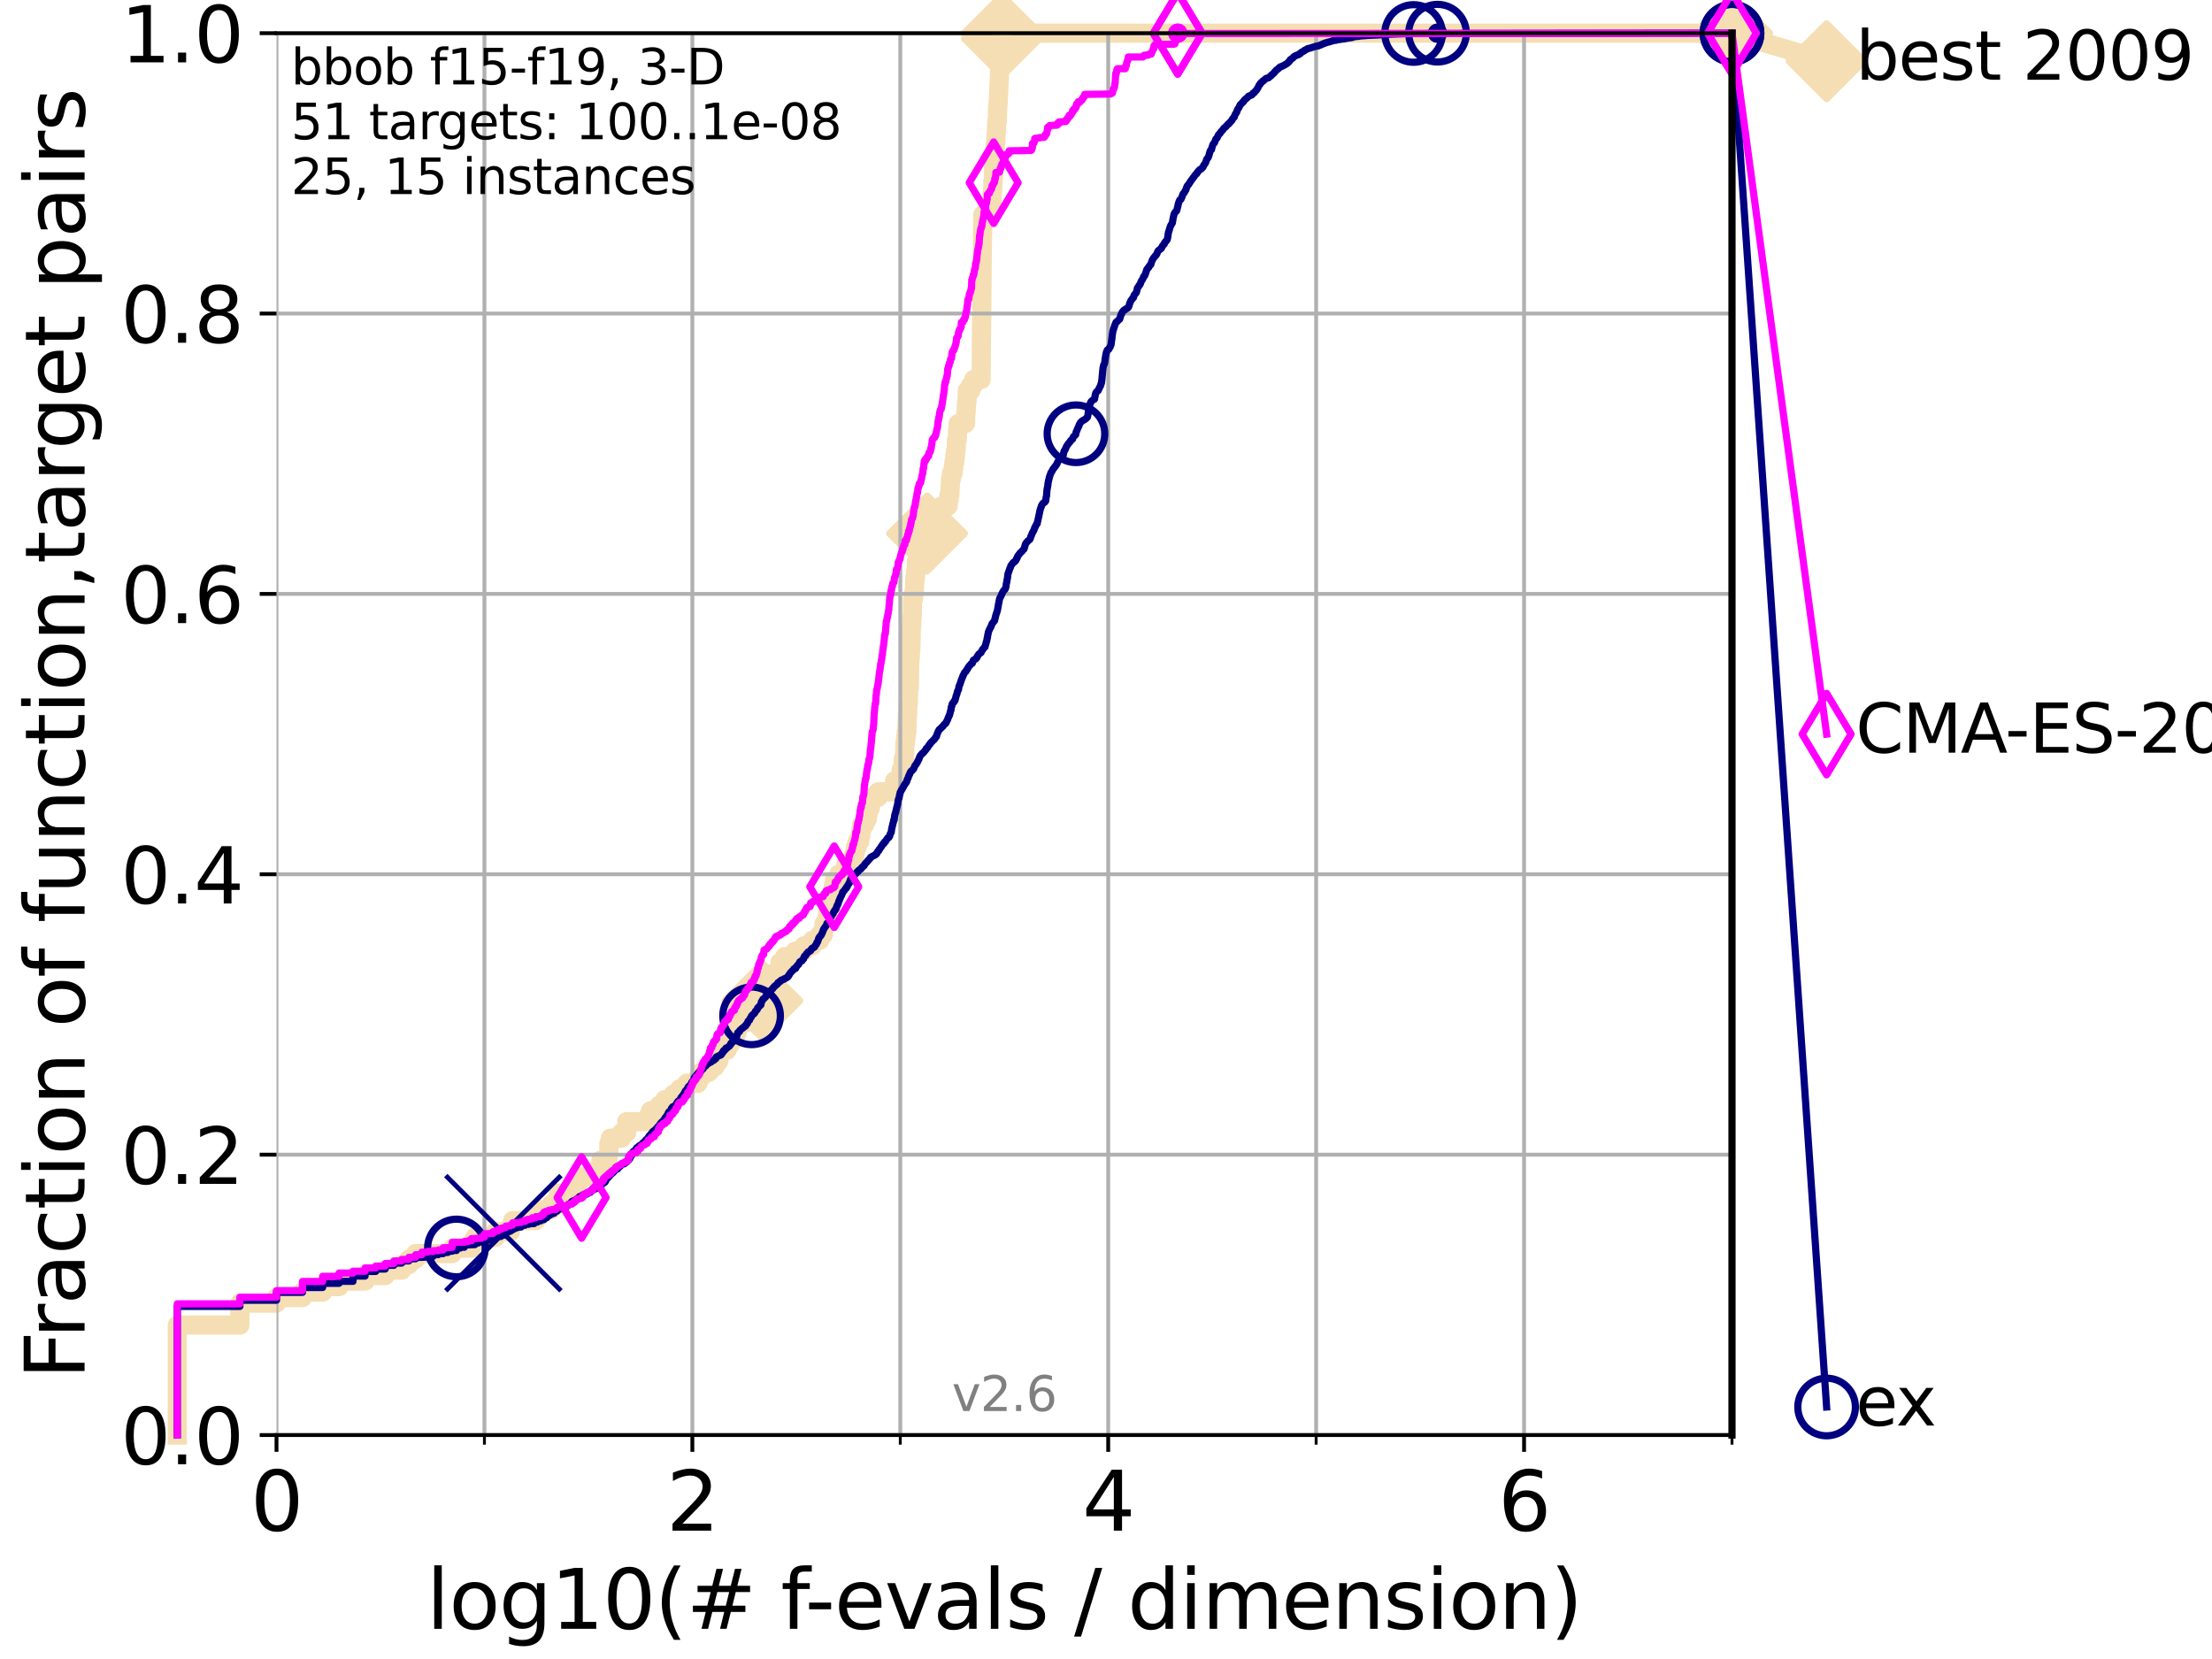 <?xml version="1.0" encoding="utf-8" standalone="no"?>
<!DOCTYPE svg PUBLIC "-//W3C//DTD SVG 1.1//EN"
  "http://www.w3.org/Graphics/SVG/1.1/DTD/svg11.dtd">
<svg xmlns:xlink="http://www.w3.org/1999/xlink" width="460.8pt" height="345.6pt" viewBox="0 0 460.8 345.6" xmlns="http://www.w3.org/2000/svg" version="1.1">
 <defs>
  <style type="text/css">*{stroke-linejoin: round; stroke-linecap: butt}</style>
 </defs>
 <g id="figure_1">
  <g id="patch_1">
   <path d="M 0 345.6 
L 460.8 345.6 
L 460.8 0 
L 0 0 
z
" style="fill: #ffffff"/>
  </g>
  <g id="axes_1">
   <g id="patch_2">
    <path d="M 57.6 298.944 
L 360.806 298.944 
L 360.806 6.912 
L 57.6 6.912 
z
" style="fill: #ffffff"/>
   </g>
   <g id="line2d_1">
    <path d="M 36.933 298.944 
L 36.933 276.04 
L 49.973 276.04 
L 49.973 271.459 
L 57.6 271.459 
L 57.6 270.313 
L 63.012 270.313 
L 63.012 269.168 
L 67.209 269.168 
L 67.209 268.023 
L 70.639 268.023 
L 70.639 266.878 
L 76.051 266.878 
L 76.051 265.733 
L 80.249 265.733 
L 80.249 264.587 
L 83.678 264.587 
L 83.678 263.442 
L 85.184 263.442 
L 85.184 262.297 
L 86.578 262.297 
L 86.578 261.152 
L 94.206 261.152 
L 94.206 260.006 
L 98.223 260.006 
L 98.223 258.861 
L 98.933 258.861 
L 98.933 257.716 
L 103.27 257.716 
L 103.27 256.571 
L 106.327 256.571 
L 106.327 255.426 
L 106.791 255.426 
L 106.791 254.28 
L 111.621 254.28 
L 111.621 253.135 
L 112.657 253.135 
L 112.657 251.99 
L 114.872 251.99 
L 114.872 250.845 
L 116.309 250.845 
L 116.309 248.554 
L 118.89 248.554 
L 118.89 247.409 
L 119.6 247.409 
L 119.6 246.264 
L 120.727 246.264 
L 120.727 245.118 
L 123.564 245.118 
L 123.564 243.973 
L 125.185 243.973 
L 125.185 241.683 
L 126.677 241.683 
L 126.677 240.538 
L 126.836 240.538 
L 126.836 238.247 
L 127.15 238.247 
L 127.15 237.102 
L 129.486 237.102 
L 129.486 235.957 
L 130.553 235.957 
L 130.553 233.666 
L 135.034 233.666 
L 135.034 232.521 
L 135.539 232.521 
L 135.539 231.376 
L 137.341 231.376 
L 137.341 230.231 
L 138.481 230.231 
L 138.481 229.085 
L 140.266 229.085 
L 140.266 227.94 
L 141.611 227.94 
L 141.611 226.795 
L 143.066 226.795 
L 143.066 225.65 
L 145.386 225.65 
L 145.386 224.504 
L 146.023 224.504 
L 146.023 223.359 
L 147.712 223.359 
L 147.712 222.214 
L 148.972 222.214 
L 148.972 221.069 
L 149.736 221.069 
L 149.736 219.924 
L 149.922 219.924 
L 149.922 218.778 
L 151.478 218.778 
L 151.478 217.633 
L 152.107 217.633 
L 152.107 216.488 
L 153.072 216.488 
L 153.072 215.343 
L 153.498 215.343 
L 153.498 214.197 
L 153.84 214.197 
L 153.84 213.052 
L 155.322 213.052 
L 155.322 211.907 
L 155.633 211.907 
L 155.633 210.762 
L 156.697 210.762 
L 156.697 209.617 
L 157.765 209.617 
L 157.765 208.471 
L 158.804 208.471 
L 158.804 207.326 
L 159.176 207.326 
L 159.176 206.181 
L 159.513 206.181 
L 159.513 205.036 
L 160.489 205.036 
L 160.489 203.89 
L 161.087 203.89 
L 161.087 202.745 
L 162.421 202.745 
L 162.492 200.455 
L 163.442 200.455 
L 163.442 199.31 
L 165.615 199.31 
L 165.615 198.164 
L 167.472 198.164 
L 167.472 197.019 
L 169.245 197.019 
L 169.245 195.874 
L 170.773 195.874 
L 170.773 194.729 
L 171.538 194.729 
L 171.538 193.583 
L 171.655 193.583 
L 171.655 192.438 
L 172.201 192.438 
L 172.201 191.293 
L 172.427 191.293 
L 172.455 189.003 
L 172.705 189.003 
L 172.705 187.857 
L 172.829 187.857 
L 172.829 186.712 
L 173.555 186.712 
L 173.621 184.422 
L 173.843 184.422 
L 173.843 183.276 
L 174.694 183.276 
L 174.694 182.131 
L 175.931 182.131 
L 175.931 180.986 
L 176.254 180.986 
L 176.254 179.841 
L 177.524 179.841 
L 177.524 178.696 
L 178.009 178.696 
L 178.009 177.55 
L 178.196 177.55 
L 178.196 176.405 
L 178.593 176.405 
L 178.593 175.26 
L 179.101 175.26 
L 179.101 174.115 
L 179.335 174.115 
L 179.335 172.969 
L 179.49 172.969 
L 179.49 171.824 
L 180.115 171.824 
L 180.115 170.679 
L 180.665 170.679 
L 180.665 169.534 
L 180.872 169.534 
L 180.872 168.389 
L 181.287 168.389 
L 181.366 166.098 
L 182.928 166.098 
L 182.928 164.953 
L 186.301 164.953 
L 186.362 162.662 
L 187.546 162.662 
L 187.546 161.517 
L 187.733 161.517 
L 187.733 160.372 
L 188.065 160.372 
L 188.168 158.082 
L 188.434 158.082 
L 188.511 154.646 
L 188.654 154.646 
L 188.654 153.501 
L 188.783 153.501 
L 188.783 152.355 
L 188.924 152.355 
L 189.017 148.92 
L 189.086 148.92 
L 189.115 146.629 
L 189.224 146.629 
L 189.304 143.194 
L 189.43 143.194 
L 189.531 137.467 
L 189.599 137.467 
L 189.683 135.177 
L 189.756 135.177 
L 189.85 130.596 
L 189.917 130.596 
L 189.983 128.306 
L 190.049 128.306 
L 190.082 124.87 
L 190.278 124.87 
L 190.278 123.725 
L 190.456 123.725 
L 190.537 121.434 
L 190.569 121.434 
L 190.569 120.289 
L 190.707 120.289 
L 190.707 119.144 
L 190.834 119.144 
L 190.923 116.853 
L 191.419 116.853 
L 191.419 115.708 
L 191.547 115.708 
L 191.547 114.563 
L 191.823 114.563 
L 191.823 113.418 
L 192.204 113.418 
L 192.204 112.273 
L 192.687 112.273 
L 192.687 111.127 
L 193.131 111.127 
L 193.233 108.837 
L 193.65 108.837 
L 193.65 107.692 
L 194.737 107.692 
L 194.737 106.546 
L 196.143 106.546 
L 196.143 105.401 
L 197.524 105.401 
L 197.524 104.256 
L 197.689 104.256 
L 197.689 103.111 
L 197.864 103.111 
L 197.972 100.82 
L 198.005 100.82 
L 198.005 99.675 
L 198.233 99.675 
L 198.233 98.53 
L 198.561 98.53 
L 198.561 97.385 
L 198.71 97.385 
L 198.71 96.239 
L 198.879 96.239 
L 198.879 95.094 
L 199.04 95.094 
L 199.04 93.949 
L 199.169 93.949 
L 199.26 91.659 
L 199.407 91.659 
L 199.514 89.368 
L 199.607 89.368 
L 199.607 88.223 
L 201.138 88.223 
L 201.189 85.932 
L 201.262 85.932 
L 201.359 83.642 
L 201.458 83.642 
L 201.515 81.352 
L 202.255 81.352 
L 202.255 80.206 
L 202.839 80.206 
L 202.839 79.061 
L 204.392 79.061 
L 204.482 66.464 
L 204.507 66.464 
L 204.616 52.721 
L 204.634 52.721 
L 204.737 44.704 
L 206.452 44.704 
L 206.559 42.414 
L 206.648 42.414 
L 206.687 40.123 
L 206.761 40.123 
L 206.829 37.833 
L 206.919 37.833 
L 207.004 34.397 
L 207.095 34.397 
L 207.177 32.107 
L 207.23 32.107 
L 207.331 29.816 
L 207.44 29.816 
L 207.522 27.526 
L 207.566 27.526 
L 207.65 25.236 
L 207.762 25.236 
L 207.858 21.8 
L 207.915 21.8 
L 208.023 19.509 
L 208.036 19.509 
L 208.11 17.219 
L 208.162 17.219 
L 208.214 14.929 
L 208.285 14.929 
L 208.393 11.493 
L 208.478 11.493 
L 208.589 9.202 
L 208.632 9.202 
L 208.732 6.912 
L 360.806 6.912 
L 360.806 6.912 
" style="fill: none; stroke: #f5deb3; stroke-width: 4; stroke-linecap: square"/>
   </g>
   <g id="line2d_2">
    <defs>
     <path id="m60f715ad84" d="M -0 7.778 
L 7.778 0 
L 0 -7.778 
L -7.778 -0 
z
" style="stroke: #f5deb3; stroke-width: 1.5; stroke-linejoin: miter"/>
    </defs>
    <g>
     <use xlink:href="#m60f715ad84" x="158.804" y="208.471" style="fill: #f5deb3; stroke: #f5deb3; stroke-width: 1.5; stroke-linejoin: miter"/>
     <use xlink:href="#m60f715ad84" x="193.131" y="111.127" style="fill: #f5deb3; stroke: #f5deb3; stroke-width: 1.5; stroke-linejoin: miter"/>
     <use xlink:href="#m60f715ad84" x="208.732" y="8.057" style="fill: #f5deb3; stroke: #f5deb3; stroke-width: 1.5; stroke-linejoin: miter"/>
     <use xlink:href="#m60f715ad84" x="208.732" y="6.912" style="fill: #f5deb3; stroke: #f5deb3; stroke-width: 1.5; stroke-linejoin: miter"/>
     <use xlink:href="#m60f715ad84" x="208.732" y="6.912" style="fill: #f5deb3; stroke: #f5deb3; stroke-width: 1.5; stroke-linejoin: miter"/>
     <use xlink:href="#m60f715ad84" x="360.806" y="6.912" style="fill: #f5deb3; stroke: #f5deb3; stroke-width: 1.5; stroke-linejoin: miter"/>
    </g>
   </g>
   <g id="line2d_3">
    <path style="fill: none; stroke: #f5deb3; stroke-width: 4; stroke-linecap: square"/>
    <g/>
   </g>
   <g id="line2d_4">
    <path d="M 360.806 6.912 
L 380.515 12.753 
" style="fill: none; stroke: #f5deb3; stroke-width: 4; stroke-linecap: square"/>
    <g>
     <use xlink:href="#m60f715ad84" x="360.806" y="6.912" style="fill: #f5deb3; stroke: #f5deb3; stroke-width: 1.5; stroke-linejoin: miter"/>
     <use xlink:href="#m60f715ad84" x="380.515" y="12.753" style="fill: #f5deb3; stroke: #f5deb3; stroke-width: 1.5; stroke-linejoin: miter"/>
    </g>
   </g>
   <g id="matplotlib.axis_1">
    <g id="xtick_1">
     <g id="line2d_5">
      <path d="M 57.6 298.944 
L 57.6 6.912 
" clip-path="url(#p95a1305f17)" style="fill: none; stroke: #b0b0b0; stroke-width: 0.8; stroke-linecap: square"/>
     </g>
     <g id="line2d_6">
      <defs>
       <path id="m17b7ffe903" d="M 0 0 
L 0 3.5 
" style="stroke: #000000; stroke-width: 0.8"/>
      </defs>
      <g>
       <use xlink:href="#m17b7ffe903" x="57.6" y="298.944" style="stroke: #000000; stroke-width: 0.8"/>
      </g>
     </g>
     <g id="text_1">
      <!-- 0 -->
      <g transform="translate(52.192 318.861)scale(0.17 -0.17)">
       <defs>
        <path id="DejaVuSans-30" d="M 2034 4250 
Q 1547 4250 1301 3770 
Q 1056 3291 1056 2328 
Q 1056 1369 1301 889 
Q 1547 409 2034 409 
Q 2525 409 2770 889 
Q 3016 1369 3016 2328 
Q 3016 3291 2770 3770 
Q 2525 4250 2034 4250 
z
M 2034 4750 
Q 2819 4750 3233 4129 
Q 3647 3509 3647 2328 
Q 3647 1150 3233 529 
Q 2819 -91 2034 -91 
Q 1250 -91 836 529 
Q 422 1150 422 2328 
Q 422 3509 836 4129 
Q 1250 4750 2034 4750 
z
" transform="scale(0.016)"/>
       </defs>
       <use xlink:href="#DejaVuSans-30"/>
      </g>
     </g>
    </g>
    <g id="xtick_2">
     <g id="line2d_7">
      <path d="M 144.23 298.944 
L 144.23 6.912 
" clip-path="url(#p95a1305f17)" style="fill: none; stroke: #b0b0b0; stroke-width: 0.8; stroke-linecap: square"/>
     </g>
     <g id="line2d_8">
      <g>
       <use xlink:href="#m17b7ffe903" x="144.23" y="298.944" style="stroke: #000000; stroke-width: 0.8"/>
      </g>
     </g>
     <g id="text_2">
      <!-- 2 -->
      <g transform="translate(138.822 318.861)scale(0.17 -0.17)">
       <defs>
        <path id="DejaVuSans-32" d="M 1228 531 
L 3431 531 
L 3431 0 
L 469 0 
L 469 531 
Q 828 903 1448 1529 
Q 2069 2156 2228 2338 
Q 2531 2678 2651 2914 
Q 2772 3150 2772 3378 
Q 2772 3750 2511 3984 
Q 2250 4219 1831 4219 
Q 1534 4219 1204 4116 
Q 875 4013 500 3803 
L 500 4441 
Q 881 4594 1212 4672 
Q 1544 4750 1819 4750 
Q 2544 4750 2975 4387 
Q 3406 4025 3406 3419 
Q 3406 3131 3298 2873 
Q 3191 2616 2906 2266 
Q 2828 2175 2409 1742 
Q 1991 1309 1228 531 
z
" transform="scale(0.016)"/>
       </defs>
       <use xlink:href="#DejaVuSans-32"/>
      </g>
     </g>
    </g>
    <g id="xtick_3">
     <g id="line2d_9">
      <path d="M 230.861 298.944 
L 230.861 6.912 
" clip-path="url(#p95a1305f17)" style="fill: none; stroke: #b0b0b0; stroke-width: 0.8; stroke-linecap: square"/>
     </g>
     <g id="line2d_10">
      <g>
       <use xlink:href="#m17b7ffe903" x="230.861" y="298.944" style="stroke: #000000; stroke-width: 0.8"/>
      </g>
     </g>
     <g id="text_3">
      <!-- 4 -->
      <g transform="translate(225.453 318.861)scale(0.17 -0.17)">
       <defs>
        <path id="DejaVuSans-34" d="M 2419 4116 
L 825 1625 
L 2419 1625 
L 2419 4116 
z
M 2253 4666 
L 3047 4666 
L 3047 1625 
L 3713 1625 
L 3713 1100 
L 3047 1100 
L 3047 0 
L 2419 0 
L 2419 1100 
L 313 1100 
L 313 1709 
L 2253 4666 
z
" transform="scale(0.016)"/>
       </defs>
       <use xlink:href="#DejaVuSans-34"/>
      </g>
     </g>
    </g>
    <g id="xtick_4">
     <g id="line2d_11">
      <path d="M 317.491 298.944 
L 317.491 6.912 
" clip-path="url(#p95a1305f17)" style="fill: none; stroke: #b0b0b0; stroke-width: 0.8; stroke-linecap: square"/>
     </g>
     <g id="line2d_12">
      <g>
       <use xlink:href="#m17b7ffe903" x="317.491" y="298.944" style="stroke: #000000; stroke-width: 0.8"/>
      </g>
     </g>
     <g id="text_4">
      <!-- 6 -->
      <g transform="translate(312.083 318.861)scale(0.17 -0.17)">
       <defs>
        <path id="DejaVuSans-36" d="M 2113 2584 
Q 1688 2584 1439 2293 
Q 1191 2003 1191 1497 
Q 1191 994 1439 701 
Q 1688 409 2113 409 
Q 2538 409 2786 701 
Q 3034 994 3034 1497 
Q 3034 2003 2786 2293 
Q 2538 2584 2113 2584 
z
M 3366 4563 
L 3366 3988 
Q 3128 4100 2886 4159 
Q 2644 4219 2406 4219 
Q 1781 4219 1451 3797 
Q 1122 3375 1075 2522 
Q 1259 2794 1537 2939 
Q 1816 3084 2150 3084 
Q 2853 3084 3261 2657 
Q 3669 2231 3669 1497 
Q 3669 778 3244 343 
Q 2819 -91 2113 -91 
Q 1303 -91 875 529 
Q 447 1150 447 2328 
Q 447 3434 972 4092 
Q 1497 4750 2381 4750 
Q 2619 4750 2861 4703 
Q 3103 4656 3366 4563 
z
" transform="scale(0.016)"/>
       </defs>
       <use xlink:href="#DejaVuSans-36"/>
      </g>
     </g>
    </g>
    <g id="xtick_5">
     <g id="line2d_13">
      <path d="M 100.915 298.944 
L 100.915 6.912 
" clip-path="url(#p95a1305f17)" style="fill: none; stroke: #b0b0b0; stroke-width: 0.8; stroke-linecap: square"/>
     </g>
     <g id="line2d_14">
      <defs>
       <path id="m758e34dfba" d="M 0 0 
L 0 2 
" style="stroke: #000000; stroke-width: 0.6"/>
      </defs>
      <g>
       <use xlink:href="#m758e34dfba" x="100.915" y="298.944" style="stroke: #000000; stroke-width: 0.6"/>
      </g>
     </g>
    </g>
    <g id="xtick_6">
     <g id="line2d_15">
      <path d="M 187.546 298.944 
L 187.546 6.912 
" clip-path="url(#p95a1305f17)" style="fill: none; stroke: #b0b0b0; stroke-width: 0.8; stroke-linecap: square"/>
     </g>
     <g id="line2d_16">
      <g>
       <use xlink:href="#m758e34dfba" x="187.546" y="298.944" style="stroke: #000000; stroke-width: 0.6"/>
      </g>
     </g>
    </g>
    <g id="xtick_7">
     <g id="line2d_17">
      <path d="M 274.176 298.944 
L 274.176 6.912 
" clip-path="url(#p95a1305f17)" style="fill: none; stroke: #b0b0b0; stroke-width: 0.8; stroke-linecap: square"/>
     </g>
     <g id="line2d_18">
      <g>
       <use xlink:href="#m758e34dfba" x="274.176" y="298.944" style="stroke: #000000; stroke-width: 0.6"/>
      </g>
     </g>
    </g>
    <g id="xtick_8">
     <g id="line2d_19">
      <path d="M 360.806 298.944 
L 360.806 6.912 
" clip-path="url(#p95a1305f17)" style="fill: none; stroke: #b0b0b0; stroke-width: 0.8; stroke-linecap: square"/>
     </g>
     <g id="line2d_20">
      <g>
       <use xlink:href="#m758e34dfba" x="360.806" y="298.944" style="stroke: #000000; stroke-width: 0.6"/>
      </g>
     </g>
    </g>
    <g id="text_5">
     <!-- log10(# f-evals / dimension) -->
     <g transform="translate(88.823 339.314)scale(0.17 -0.17)">
      <defs>
       <path id="DejaVuSans-6c" d="M 603 4863 
L 1178 4863 
L 1178 0 
L 603 0 
L 603 4863 
z
" transform="scale(0.016)"/>
       <path id="DejaVuSans-6f" d="M 1959 3097 
Q 1497 3097 1228 2736 
Q 959 2375 959 1747 
Q 959 1119 1226 758 
Q 1494 397 1959 397 
Q 2419 397 2687 759 
Q 2956 1122 2956 1747 
Q 2956 2369 2687 2733 
Q 2419 3097 1959 3097 
z
M 1959 3584 
Q 2709 3584 3137 3096 
Q 3566 2609 3566 1747 
Q 3566 888 3137 398 
Q 2709 -91 1959 -91 
Q 1206 -91 779 398 
Q 353 888 353 1747 
Q 353 2609 779 3096 
Q 1206 3584 1959 3584 
z
" transform="scale(0.016)"/>
       <path id="DejaVuSans-67" d="M 2906 1791 
Q 2906 2416 2648 2759 
Q 2391 3103 1925 3103 
Q 1463 3103 1205 2759 
Q 947 2416 947 1791 
Q 947 1169 1205 825 
Q 1463 481 1925 481 
Q 2391 481 2648 825 
Q 2906 1169 2906 1791 
z
M 3481 434 
Q 3481 -459 3084 -895 
Q 2688 -1331 1869 -1331 
Q 1566 -1331 1297 -1286 
Q 1028 -1241 775 -1147 
L 775 -588 
Q 1028 -725 1275 -790 
Q 1522 -856 1778 -856 
Q 2344 -856 2625 -561 
Q 2906 -266 2906 331 
L 2906 616 
Q 2728 306 2450 153 
Q 2172 0 1784 0 
Q 1141 0 747 490 
Q 353 981 353 1791 
Q 353 2603 747 3093 
Q 1141 3584 1784 3584 
Q 2172 3584 2450 3431 
Q 2728 3278 2906 2969 
L 2906 3500 
L 3481 3500 
L 3481 434 
z
" transform="scale(0.016)"/>
       <path id="DejaVuSans-31" d="M 794 531 
L 1825 531 
L 1825 4091 
L 703 3866 
L 703 4441 
L 1819 4666 
L 2450 4666 
L 2450 531 
L 3481 531 
L 3481 0 
L 794 0 
L 794 531 
z
" transform="scale(0.016)"/>
       <path id="DejaVuSans-28" d="M 1984 4856 
Q 1566 4138 1362 3434 
Q 1159 2731 1159 2009 
Q 1159 1288 1364 580 
Q 1569 -128 1984 -844 
L 1484 -844 
Q 1016 -109 783 600 
Q 550 1309 550 2009 
Q 550 2706 781 3412 
Q 1013 4119 1484 4856 
L 1984 4856 
z
" transform="scale(0.016)"/>
       <path id="DejaVuSans-23" d="M 3272 2816 
L 2363 2816 
L 2100 1772 
L 3016 1772 
L 3272 2816 
z
M 2803 4594 
L 2478 3297 
L 3391 3297 
L 3719 4594 
L 4219 4594 
L 3897 3297 
L 4872 3297 
L 4872 2816 
L 3775 2816 
L 3519 1772 
L 4513 1772 
L 4513 1294 
L 3397 1294 
L 3072 0 
L 2572 0 
L 2894 1294 
L 1978 1294 
L 1656 0 
L 1153 0 
L 1478 1294 
L 494 1294 
L 494 1772 
L 1594 1772 
L 1856 2816 
L 850 2816 
L 850 3297 
L 1978 3297 
L 2297 4594 
L 2803 4594 
z
" transform="scale(0.016)"/>
       <path id="DejaVuSans-20" transform="scale(0.016)"/>
       <path id="DejaVuSans-66" d="M 2375 4863 
L 2375 4384 
L 1825 4384 
Q 1516 4384 1395 4259 
Q 1275 4134 1275 3809 
L 1275 3500 
L 2222 3500 
L 2222 3053 
L 1275 3053 
L 1275 0 
L 697 0 
L 697 3053 
L 147 3053 
L 147 3500 
L 697 3500 
L 697 3744 
Q 697 4328 969 4595 
Q 1241 4863 1831 4863 
L 2375 4863 
z
" transform="scale(0.016)"/>
       <path id="DejaVuSans-2d" d="M 313 2009 
L 1997 2009 
L 1997 1497 
L 313 1497 
L 313 2009 
z
" transform="scale(0.016)"/>
       <path id="DejaVuSans-65" d="M 3597 1894 
L 3597 1613 
L 953 1613 
Q 991 1019 1311 708 
Q 1631 397 2203 397 
Q 2534 397 2845 478 
Q 3156 559 3463 722 
L 3463 178 
Q 3153 47 2828 -22 
Q 2503 -91 2169 -91 
Q 1331 -91 842 396 
Q 353 884 353 1716 
Q 353 2575 817 3079 
Q 1281 3584 2069 3584 
Q 2775 3584 3186 3129 
Q 3597 2675 3597 1894 
z
M 3022 2063 
Q 3016 2534 2758 2815 
Q 2500 3097 2075 3097 
Q 1594 3097 1305 2825 
Q 1016 2553 972 2059 
L 3022 2063 
z
" transform="scale(0.016)"/>
       <path id="DejaVuSans-76" d="M 191 3500 
L 800 3500 
L 1894 563 
L 2988 3500 
L 3597 3500 
L 2284 0 
L 1503 0 
L 191 3500 
z
" transform="scale(0.016)"/>
       <path id="DejaVuSans-61" d="M 2194 1759 
Q 1497 1759 1228 1600 
Q 959 1441 959 1056 
Q 959 750 1161 570 
Q 1363 391 1709 391 
Q 2188 391 2477 730 
Q 2766 1069 2766 1631 
L 2766 1759 
L 2194 1759 
z
M 3341 1997 
L 3341 0 
L 2766 0 
L 2766 531 
Q 2569 213 2275 61 
Q 1981 -91 1556 -91 
Q 1019 -91 701 211 
Q 384 513 384 1019 
Q 384 1609 779 1909 
Q 1175 2209 1959 2209 
L 2766 2209 
L 2766 2266 
Q 2766 2663 2505 2880 
Q 2244 3097 1772 3097 
Q 1472 3097 1187 3025 
Q 903 2953 641 2809 
L 641 3341 
Q 956 3463 1253 3523 
Q 1550 3584 1831 3584 
Q 2591 3584 2966 3190 
Q 3341 2797 3341 1997 
z
" transform="scale(0.016)"/>
       <path id="DejaVuSans-73" d="M 2834 3397 
L 2834 2853 
Q 2591 2978 2328 3040 
Q 2066 3103 1784 3103 
Q 1356 3103 1142 2972 
Q 928 2841 928 2578 
Q 928 2378 1081 2264 
Q 1234 2150 1697 2047 
L 1894 2003 
Q 2506 1872 2764 1633 
Q 3022 1394 3022 966 
Q 3022 478 2636 193 
Q 2250 -91 1575 -91 
Q 1294 -91 989 -36 
Q 684 19 347 128 
L 347 722 
Q 666 556 975 473 
Q 1284 391 1588 391 
Q 1994 391 2212 530 
Q 2431 669 2431 922 
Q 2431 1156 2273 1281 
Q 2116 1406 1581 1522 
L 1381 1569 
Q 847 1681 609 1914 
Q 372 2147 372 2553 
Q 372 3047 722 3315 
Q 1072 3584 1716 3584 
Q 2034 3584 2315 3537 
Q 2597 3491 2834 3397 
z
" transform="scale(0.016)"/>
       <path id="DejaVuSans-2f" d="M 1625 4666 
L 2156 4666 
L 531 -594 
L 0 -594 
L 1625 4666 
z
" transform="scale(0.016)"/>
       <path id="DejaVuSans-64" d="M 2906 2969 
L 2906 4863 
L 3481 4863 
L 3481 0 
L 2906 0 
L 2906 525 
Q 2725 213 2448 61 
Q 2172 -91 1784 -91 
Q 1150 -91 751 415 
Q 353 922 353 1747 
Q 353 2572 751 3078 
Q 1150 3584 1784 3584 
Q 2172 3584 2448 3432 
Q 2725 3281 2906 2969 
z
M 947 1747 
Q 947 1113 1208 752 
Q 1469 391 1925 391 
Q 2381 391 2643 752 
Q 2906 1113 2906 1747 
Q 2906 2381 2643 2742 
Q 2381 3103 1925 3103 
Q 1469 3103 1208 2742 
Q 947 2381 947 1747 
z
" transform="scale(0.016)"/>
       <path id="DejaVuSans-69" d="M 603 3500 
L 1178 3500 
L 1178 0 
L 603 0 
L 603 3500 
z
M 603 4863 
L 1178 4863 
L 1178 4134 
L 603 4134 
L 603 4863 
z
" transform="scale(0.016)"/>
       <path id="DejaVuSans-6d" d="M 3328 2828 
Q 3544 3216 3844 3400 
Q 4144 3584 4550 3584 
Q 5097 3584 5394 3201 
Q 5691 2819 5691 2113 
L 5691 0 
L 5113 0 
L 5113 2094 
Q 5113 2597 4934 2840 
Q 4756 3084 4391 3084 
Q 3944 3084 3684 2787 
Q 3425 2491 3425 1978 
L 3425 0 
L 2847 0 
L 2847 2094 
Q 2847 2600 2669 2842 
Q 2491 3084 2119 3084 
Q 1678 3084 1418 2786 
Q 1159 2488 1159 1978 
L 1159 0 
L 581 0 
L 581 3500 
L 1159 3500 
L 1159 2956 
Q 1356 3278 1631 3431 
Q 1906 3584 2284 3584 
Q 2666 3584 2933 3390 
Q 3200 3197 3328 2828 
z
" transform="scale(0.016)"/>
       <path id="DejaVuSans-6e" d="M 3513 2113 
L 3513 0 
L 2938 0 
L 2938 2094 
Q 2938 2591 2744 2837 
Q 2550 3084 2163 3084 
Q 1697 3084 1428 2787 
Q 1159 2491 1159 1978 
L 1159 0 
L 581 0 
L 581 3500 
L 1159 3500 
L 1159 2956 
Q 1366 3272 1645 3428 
Q 1925 3584 2291 3584 
Q 2894 3584 3203 3211 
Q 3513 2838 3513 2113 
z
" transform="scale(0.016)"/>
       <path id="DejaVuSans-29" d="M 513 4856 
L 1013 4856 
Q 1481 4119 1714 3412 
Q 1947 2706 1947 2009 
Q 1947 1309 1714 600 
Q 1481 -109 1013 -844 
L 513 -844 
Q 928 -128 1133 580 
Q 1338 1288 1338 2009 
Q 1338 2731 1133 3434 
Q 928 4138 513 4856 
z
" transform="scale(0.016)"/>
      </defs>
      <use xlink:href="#DejaVuSans-6c"/>
      <use xlink:href="#DejaVuSans-6f" x="27.783"/>
      <use xlink:href="#DejaVuSans-67" x="88.965"/>
      <use xlink:href="#DejaVuSans-31" x="152.441"/>
      <use xlink:href="#DejaVuSans-30" x="216.064"/>
      <use xlink:href="#DejaVuSans-28" x="279.688"/>
      <use xlink:href="#DejaVuSans-23" x="318.701"/>
      <use xlink:href="#DejaVuSans-20" x="402.49"/>
      <use xlink:href="#DejaVuSans-66" x="434.277"/>
      <use xlink:href="#DejaVuSans-2d" x="463.982"/>
      <use xlink:href="#DejaVuSans-65" x="500.066"/>
      <use xlink:href="#DejaVuSans-76" x="561.59"/>
      <use xlink:href="#DejaVuSans-61" x="620.77"/>
      <use xlink:href="#DejaVuSans-6c" x="682.049"/>
      <use xlink:href="#DejaVuSans-73" x="709.832"/>
      <use xlink:href="#DejaVuSans-20" x="761.932"/>
      <use xlink:href="#DejaVuSans-2f" x="793.719"/>
      <use xlink:href="#DejaVuSans-20" x="827.41"/>
      <use xlink:href="#DejaVuSans-64" x="859.197"/>
      <use xlink:href="#DejaVuSans-69" x="922.674"/>
      <use xlink:href="#DejaVuSans-6d" x="950.457"/>
      <use xlink:href="#DejaVuSans-65" x="1047.869"/>
      <use xlink:href="#DejaVuSans-6e" x="1109.393"/>
      <use xlink:href="#DejaVuSans-73" x="1172.771"/>
      <use xlink:href="#DejaVuSans-69" x="1224.871"/>
      <use xlink:href="#DejaVuSans-6f" x="1252.654"/>
      <use xlink:href="#DejaVuSans-6e" x="1313.836"/>
      <use xlink:href="#DejaVuSans-29" x="1377.215"/>
     </g>
    </g>
   </g>
   <g id="matplotlib.axis_2">
    <g id="ytick_1">
     <g id="line2d_21">
      <path d="M 57.6 298.944 
L 360.806 298.944 
" clip-path="url(#p95a1305f17)" style="fill: none; stroke: #b0b0b0; stroke-width: 0.8; stroke-linecap: square"/>
     </g>
     <g id="line2d_22">
      <defs>
       <path id="m7160a6a98a" d="M 0 0 
L -3.5 0 
" style="stroke: #000000; stroke-width: 0.8"/>
      </defs>
      <g>
       <use xlink:href="#m7160a6a98a" x="57.6" y="298.944" style="stroke: #000000; stroke-width: 0.8"/>
      </g>
     </g>
     <g id="text_6">
      <!-- 0.0 -->
      <g transform="translate(25.155 305.023)scale(0.16 -0.16)">
       <defs>
        <path id="DejaVuSans-2e" d="M 684 794 
L 1344 794 
L 1344 0 
L 684 0 
L 684 794 
z
" transform="scale(0.016)"/>
       </defs>
       <use xlink:href="#DejaVuSans-30"/>
       <use xlink:href="#DejaVuSans-2e" x="63.623"/>
       <use xlink:href="#DejaVuSans-30" x="95.41"/>
      </g>
     </g>
    </g>
    <g id="ytick_2">
     <g id="line2d_23">
      <path d="M 57.6 240.538 
L 360.806 240.538 
" clip-path="url(#p95a1305f17)" style="fill: none; stroke: #b0b0b0; stroke-width: 0.8; stroke-linecap: square"/>
     </g>
     <g id="line2d_24">
      <g>
       <use xlink:href="#m7160a6a98a" x="57.6" y="240.538" style="stroke: #000000; stroke-width: 0.8"/>
      </g>
     </g>
     <g id="text_7">
      <!-- 0.2 -->
      <g transform="translate(25.155 246.616)scale(0.16 -0.16)">
       <use xlink:href="#DejaVuSans-30"/>
       <use xlink:href="#DejaVuSans-2e" x="63.623"/>
       <use xlink:href="#DejaVuSans-32" x="95.41"/>
      </g>
     </g>
    </g>
    <g id="ytick_3">
     <g id="line2d_25">
      <path d="M 57.6 182.131 
L 360.806 182.131 
" clip-path="url(#p95a1305f17)" style="fill: none; stroke: #b0b0b0; stroke-width: 0.8; stroke-linecap: square"/>
     </g>
     <g id="line2d_26">
      <g>
       <use xlink:href="#m7160a6a98a" x="57.6" y="182.131" style="stroke: #000000; stroke-width: 0.8"/>
      </g>
     </g>
     <g id="text_8">
      <!-- 0.4 -->
      <g transform="translate(25.155 188.21)scale(0.16 -0.16)">
       <use xlink:href="#DejaVuSans-30"/>
       <use xlink:href="#DejaVuSans-2e" x="63.623"/>
       <use xlink:href="#DejaVuSans-34" x="95.41"/>
      </g>
     </g>
    </g>
    <g id="ytick_4">
     <g id="line2d_27">
      <path d="M 57.6 123.725 
L 360.806 123.725 
" clip-path="url(#p95a1305f17)" style="fill: none; stroke: #b0b0b0; stroke-width: 0.8; stroke-linecap: square"/>
     </g>
     <g id="line2d_28">
      <g>
       <use xlink:href="#m7160a6a98a" x="57.6" y="123.725" style="stroke: #000000; stroke-width: 0.8"/>
      </g>
     </g>
     <g id="text_9">
      <!-- 0.6 -->
      <g transform="translate(25.155 129.804)scale(0.16 -0.16)">
       <use xlink:href="#DejaVuSans-30"/>
       <use xlink:href="#DejaVuSans-2e" x="63.623"/>
       <use xlink:href="#DejaVuSans-36" x="95.41"/>
      </g>
     </g>
    </g>
    <g id="ytick_5">
     <g id="line2d_29">
      <path d="M 57.6 65.318 
L 360.806 65.318 
" clip-path="url(#p95a1305f17)" style="fill: none; stroke: #b0b0b0; stroke-width: 0.8; stroke-linecap: square"/>
     </g>
     <g id="line2d_30">
      <g>
       <use xlink:href="#m7160a6a98a" x="57.6" y="65.318" style="stroke: #000000; stroke-width: 0.8"/>
      </g>
     </g>
     <g id="text_10">
      <!-- 0.8 -->
      <g transform="translate(25.155 71.397)scale(0.16 -0.16)">
       <defs>
        <path id="DejaVuSans-38" d="M 2034 2216 
Q 1584 2216 1326 1975 
Q 1069 1734 1069 1313 
Q 1069 891 1326 650 
Q 1584 409 2034 409 
Q 2484 409 2743 651 
Q 3003 894 3003 1313 
Q 3003 1734 2745 1975 
Q 2488 2216 2034 2216 
z
M 1403 2484 
Q 997 2584 770 2862 
Q 544 3141 544 3541 
Q 544 4100 942 4425 
Q 1341 4750 2034 4750 
Q 2731 4750 3128 4425 
Q 3525 4100 3525 3541 
Q 3525 3141 3298 2862 
Q 3072 2584 2669 2484 
Q 3125 2378 3379 2068 
Q 3634 1759 3634 1313 
Q 3634 634 3220 271 
Q 2806 -91 2034 -91 
Q 1263 -91 848 271 
Q 434 634 434 1313 
Q 434 1759 690 2068 
Q 947 2378 1403 2484 
z
M 1172 3481 
Q 1172 3119 1398 2916 
Q 1625 2713 2034 2713 
Q 2441 2713 2670 2916 
Q 2900 3119 2900 3481 
Q 2900 3844 2670 4047 
Q 2441 4250 2034 4250 
Q 1625 4250 1398 4047 
Q 1172 3844 1172 3481 
z
" transform="scale(0.016)"/>
       </defs>
       <use xlink:href="#DejaVuSans-30"/>
       <use xlink:href="#DejaVuSans-2e" x="63.623"/>
       <use xlink:href="#DejaVuSans-38" x="95.41"/>
      </g>
     </g>
    </g>
    <g id="ytick_6">
     <g id="line2d_31">
      <path d="M 57.6 6.912 
L 360.806 6.912 
" clip-path="url(#p95a1305f17)" style="fill: none; stroke: #b0b0b0; stroke-width: 0.8; stroke-linecap: square"/>
     </g>
     <g id="line2d_32">
      <g>
       <use xlink:href="#m7160a6a98a" x="57.6" y="6.912" style="stroke: #000000; stroke-width: 0.8"/>
      </g>
     </g>
     <g id="text_11">
      <!-- 1.0 -->
      <g transform="translate(25.155 12.991)scale(0.16 -0.16)">
       <use xlink:href="#DejaVuSans-31"/>
       <use xlink:href="#DejaVuSans-2e" x="63.623"/>
       <use xlink:href="#DejaVuSans-30" x="95.41"/>
      </g>
     </g>
    </g>
    <g id="text_12">
     <!-- Fraction of function,target pairs -->
     <g transform="translate(17.62 287.313)rotate(-90)scale(0.17 -0.17)">
      <defs>
       <path id="DejaVuSans-46" d="M 628 4666 
L 3309 4666 
L 3309 4134 
L 1259 4134 
L 1259 2759 
L 3109 2759 
L 3109 2228 
L 1259 2228 
L 1259 0 
L 628 0 
L 628 4666 
z
" transform="scale(0.016)"/>
       <path id="DejaVuSans-72" d="M 2631 2963 
Q 2534 3019 2420 3045 
Q 2306 3072 2169 3072 
Q 1681 3072 1420 2755 
Q 1159 2438 1159 1844 
L 1159 0 
L 581 0 
L 581 3500 
L 1159 3500 
L 1159 2956 
Q 1341 3275 1631 3429 
Q 1922 3584 2338 3584 
Q 2397 3584 2469 3576 
Q 2541 3569 2628 3553 
L 2631 2963 
z
" transform="scale(0.016)"/>
       <path id="DejaVuSans-63" d="M 3122 3366 
L 3122 2828 
Q 2878 2963 2633 3030 
Q 2388 3097 2138 3097 
Q 1578 3097 1268 2742 
Q 959 2388 959 1747 
Q 959 1106 1268 751 
Q 1578 397 2138 397 
Q 2388 397 2633 464 
Q 2878 531 3122 666 
L 3122 134 
Q 2881 22 2623 -34 
Q 2366 -91 2075 -91 
Q 1284 -91 818 406 
Q 353 903 353 1747 
Q 353 2603 823 3093 
Q 1294 3584 2113 3584 
Q 2378 3584 2631 3529 
Q 2884 3475 3122 3366 
z
" transform="scale(0.016)"/>
       <path id="DejaVuSans-74" d="M 1172 4494 
L 1172 3500 
L 2356 3500 
L 2356 3053 
L 1172 3053 
L 1172 1153 
Q 1172 725 1289 603 
Q 1406 481 1766 481 
L 2356 481 
L 2356 0 
L 1766 0 
Q 1100 0 847 248 
Q 594 497 594 1153 
L 594 3053 
L 172 3053 
L 172 3500 
L 594 3500 
L 594 4494 
L 1172 4494 
z
" transform="scale(0.016)"/>
       <path id="DejaVuSans-75" d="M 544 1381 
L 544 3500 
L 1119 3500 
L 1119 1403 
Q 1119 906 1312 657 
Q 1506 409 1894 409 
Q 2359 409 2629 706 
Q 2900 1003 2900 1516 
L 2900 3500 
L 3475 3500 
L 3475 0 
L 2900 0 
L 2900 538 
Q 2691 219 2414 64 
Q 2138 -91 1772 -91 
Q 1169 -91 856 284 
Q 544 659 544 1381 
z
M 1991 3584 
L 1991 3584 
z
" transform="scale(0.016)"/>
       <path id="DejaVuSans-2c" d="M 750 794 
L 1409 794 
L 1409 256 
L 897 -744 
L 494 -744 
L 750 256 
L 750 794 
z
" transform="scale(0.016)"/>
       <path id="DejaVuSans-70" d="M 1159 525 
L 1159 -1331 
L 581 -1331 
L 581 3500 
L 1159 3500 
L 1159 2969 
Q 1341 3281 1617 3432 
Q 1894 3584 2278 3584 
Q 2916 3584 3314 3078 
Q 3713 2572 3713 1747 
Q 3713 922 3314 415 
Q 2916 -91 2278 -91 
Q 1894 -91 1617 61 
Q 1341 213 1159 525 
z
M 3116 1747 
Q 3116 2381 2855 2742 
Q 2594 3103 2138 3103 
Q 1681 3103 1420 2742 
Q 1159 2381 1159 1747 
Q 1159 1113 1420 752 
Q 1681 391 2138 391 
Q 2594 391 2855 752 
Q 3116 1113 3116 1747 
z
" transform="scale(0.016)"/>
      </defs>
      <use xlink:href="#DejaVuSans-46"/>
      <use xlink:href="#DejaVuSans-72" x="50.27"/>
      <use xlink:href="#DejaVuSans-61" x="91.383"/>
      <use xlink:href="#DejaVuSans-63" x="152.662"/>
      <use xlink:href="#DejaVuSans-74" x="207.643"/>
      <use xlink:href="#DejaVuSans-69" x="246.852"/>
      <use xlink:href="#DejaVuSans-6f" x="274.635"/>
      <use xlink:href="#DejaVuSans-6e" x="335.816"/>
      <use xlink:href="#DejaVuSans-20" x="399.195"/>
      <use xlink:href="#DejaVuSans-6f" x="430.982"/>
      <use xlink:href="#DejaVuSans-66" x="492.164"/>
      <use xlink:href="#DejaVuSans-20" x="527.369"/>
      <use xlink:href="#DejaVuSans-66" x="559.156"/>
      <use xlink:href="#DejaVuSans-75" x="594.361"/>
      <use xlink:href="#DejaVuSans-6e" x="657.74"/>
      <use xlink:href="#DejaVuSans-63" x="721.119"/>
      <use xlink:href="#DejaVuSans-74" x="776.1"/>
      <use xlink:href="#DejaVuSans-69" x="815.309"/>
      <use xlink:href="#DejaVuSans-6f" x="843.092"/>
      <use xlink:href="#DejaVuSans-6e" x="904.273"/>
      <use xlink:href="#DejaVuSans-2c" x="967.652"/>
      <use xlink:href="#DejaVuSans-74" x="999.439"/>
      <use xlink:href="#DejaVuSans-61" x="1038.648"/>
      <use xlink:href="#DejaVuSans-72" x="1099.928"/>
      <use xlink:href="#DejaVuSans-67" x="1139.291"/>
      <use xlink:href="#DejaVuSans-65" x="1202.768"/>
      <use xlink:href="#DejaVuSans-74" x="1264.291"/>
      <use xlink:href="#DejaVuSans-20" x="1303.5"/>
      <use xlink:href="#DejaVuSans-70" x="1335.287"/>
      <use xlink:href="#DejaVuSans-61" x="1398.764"/>
      <use xlink:href="#DejaVuSans-69" x="1460.043"/>
      <use xlink:href="#DejaVuSans-72" x="1487.826"/>
      <use xlink:href="#DejaVuSans-73" x="1528.939"/>
     </g>
    </g>
   </g>
   <g id="line2d_33">
    <defs>
     <path id="md0265f9a8d" d="M 0 1.5 
C 0.398 1.5 0.779 1.342 1.061 1.061 
C 1.342 0.779 1.5 0.398 1.5 0 
C 1.5 -0.398 1.342 -0.779 1.061 -1.061 
C 0.779 -1.342 0.398 -1.5 0 -1.5 
C -0.398 -1.5 -0.779 -1.342 -1.061 -1.061 
C -1.342 -0.779 -1.5 -0.398 -1.5 0 
C -1.5 0.398 -1.342 0.779 -1.061 1.061 
C -0.779 1.342 -0.398 1.5 0 1.5 
z
" style="stroke: #f5deb3"/>
    </defs>
    <g>
     <use xlink:href="#md0265f9a8d" x="208.732" y="6.912" style="fill: #f5deb3; stroke: #f5deb3"/>
     <use xlink:href="#md0265f9a8d" x="208.732" y="6.912" style="fill: #f5deb3; stroke: #f5deb3"/>
    </g>
   </g>
   <g id="line2d_34">
    <defs>
     <path id="mda344dfc44" d="M 0 1.5 
C 0.398 1.5 0.779 1.342 1.061 1.061 
C 1.342 0.779 1.5 0.398 1.5 0 
C 1.5 -0.398 1.342 -0.779 1.061 -1.061 
C 0.779 -1.342 0.398 -1.5 0 -1.5 
C -0.398 -1.5 -0.779 -1.342 -1.061 -1.061 
C -1.342 -0.779 -1.5 -0.398 -1.5 0 
C -1.5 0.398 -1.342 0.779 -1.061 1.061 
C -0.779 1.342 -0.398 1.5 0 1.5 
z
" style="stroke: #000080"/>
    </defs>
    <g>
     <use xlink:href="#mda344dfc44" x="299.462" y="6.912" style="fill: #000080; stroke: #000080"/>
     <use xlink:href="#mda344dfc44" x="299.462" y="6.912" style="fill: #000080; stroke: #000080"/>
    </g>
   </g>
   <g id="line2d_35">
    <path d="M 36.933 298.944 
L 36.933 272.146 
L 49.973 272.146 
L 49.973 270.863 
L 57.6 270.863 
L 57.6 269.214 
L 63.012 269.214 
L 63.012 268.206 
L 67.209 268.206 
L 67.209 267.336 
L 70.639 267.336 
L 70.639 266.924 
L 73.539 266.924 
L 73.539 265.824 
L 76.051 265.824 
L 76.051 264.862 
L 78.267 264.862 
L 78.267 264.358 
L 80.249 264.358 
L 80.249 263.595 
L 82.042 263.595 
L 82.042 263.121 
L 83.678 263.121 
L 83.678 262.663 
L 85.184 262.663 
L 85.184 262.22 
L 86.578 262.22 
L 86.578 261.961 
L 89.09 261.869 
L 89.09 261.717 
L 90.231 261.717 
L 90.231 261.64 
L 90.231 261.365 
L 91.306 261.365 
L 91.306 261.152 
L 92.323 261.152 
L 92.323 260.907 
L 93.288 260.907 
L 93.288 260.861 
L 93.288 260.648 
L 94.206 260.648 
L 94.206 260.495 
L 95.081 260.495 
L 95.081 259.976 
L 95.917 259.976 
L 95.917 259.823 
L 96.718 259.823 
L 96.718 259.365 
L 98.933 259.273 
L 98.933 259.014 
L 99.617 258.938 
L 99.617 258.708 
L 100.277 258.708 
L 100.277 258.556 
L 100.915 258.556 
L 100.915 258.434 
L 101.532 258.434 
L 101.532 258.373 
L 101.532 258.189 
L 102.129 258.189 
L 102.129 258.037 
L 102.708 258.037 
L 102.708 257.853 
L 103.27 257.853 
L 103.27 257.655 
L 104.345 257.563 
L 104.345 257.319 
L 104.86 257.319 
L 104.86 256.891 
L 105.362 256.891 
L 105.362 256.647 
L 105.851 256.647 
L 105.851 256.479 
L 106.327 256.479 
L 106.327 256.433 
L 106.327 256.189 
L 106.791 256.189 
L 106.791 255.945 
L 107.245 255.945 
L 107.245 255.777 
L 107.687 255.777 
L 107.687 255.655 
L 108.543 255.609 
L 108.543 255.334 
L 109.361 255.242 
L 109.361 255.074 
L 110.145 255.028 
L 110.145 254.983 
L 110.145 254.937 
L 111.262 254.891 
L 111.262 254.631 
L 111.972 254.57 
L 111.972 254.418 
L 112.657 254.311 
L 112.657 254.173 
L 113.317 254.067 
L 113.317 253.776 
L 113.638 253.761 
L 113.638 253.761 
L 113.638 253.639 
L 113.954 253.639 
L 113.954 253.272 
L 114.265 253.272 
L 114.265 253.181 
L 114.265 253.15 
L 114.571 253.15 
L 114.571 252.875 
L 115.168 252.83 
L 115.168 252.723 
L 115.46 252.723 
L 115.46 252.387 
L 116.03 252.31 
L 116.03 252.02 
L 116.584 251.913 
L 116.584 251.837 
L 117.121 251.746 
L 117.121 251.639 
L 117.9 251.532 
L 117.9 251.226 
L 118.152 251.226 
L 118.152 251.089 
L 118.401 251.089 
L 118.401 250.875 
L 118.89 250.784 
L 118.89 250.57 
L 119.129 250.57 
L 119.129 250.295 
L 119.366 250.295 
L 119.366 250.173 
L 119.831 250.112 
L 119.831 250.005 
L 120.059 250.005 
L 120.059 249.806 
L 120.507 249.73 
L 120.507 249.486 
L 120.727 249.486 
L 120.727 249.272 
L 121.159 249.211 
L 121.159 249.073 
L 121.372 249.043 
L 121.372 248.936 
L 121.995 248.875 
L 121.995 248.737 
L 122.4 248.676 
L 122.4 248.539 
L 122.796 248.432 
L 122.796 248.371 
L 122.991 248.371 
L 122.991 248.34 
L 122.991 248.142 
L 123.184 248.142 
L 123.184 247.913 
L 123.564 247.836 
L 123.564 247.791 
L 123.936 247.714 
L 123.936 247.562 
L 124.302 247.516 
L 124.302 247.424 
L 124.66 247.333 
L 124.66 247.317 
L 124.66 247.226 
L 124.837 247.226 
L 124.837 246.997 
L 125.185 246.966 
L 125.185 246.737 
L 125.527 246.645 
L 125.527 246.477 
L 125.863 246.386 
L 125.863 246.264 
L 126.029 246.264 
L 126.029 246.004 
L 126.193 246.004 
L 126.193 245.5 
L 126.517 245.409 
L 126.517 245.332 
L 126.677 245.332 
L 126.677 245.118 
L 126.836 245.118 
L 126.836 244.981 
L 126.994 244.981 
L 126.994 244.691 
L 127.304 244.63 
L 127.304 244.477 
L 127.61 244.37 
L 127.61 244.233 
L 127.761 244.233 
L 127.761 243.943 
L 128.06 243.897 
L 128.06 243.637 
L 128.643 243.53 
L 128.643 243.378 
L 128.786 243.378 
L 128.786 243.179 
L 128.928 243.179 
L 128.928 243.057 
L 129.069 243.057 
L 129.069 243.011 
L 129.069 242.935 
L 129.209 242.935 
L 129.209 242.813 
L 129.348 242.813 
L 129.348 242.66 
L 129.623 242.568 
L 129.623 242.492 
L 130.027 242.446 
L 130.027 242.37 
L 130.16 242.37 
L 130.16 242.187 
L 130.423 242.171 
L 130.423 242.049 
L 130.553 242.049 
L 130.553 241.881 
L 130.811 241.774 
L 130.811 241.668 
L 130.939 241.668 
L 130.939 241.469 
L 131.191 241.393 
L 131.191 241.072 
L 131.316 241.072 
L 131.316 240.858 
L 131.44 240.858 
L 131.44 240.736 
L 131.564 240.736 
L 131.564 240.278 
L 131.808 240.202 
L 131.808 240.034 
L 131.929 240.034 
L 131.929 239.866 
L 132.169 239.759 
L 132.169 239.744 
L 132.287 239.744 
L 132.287 239.621 
L 132.405 239.621 
L 132.405 239.499 
L 132.523 239.499 
L 132.523 239.285 
L 132.639 239.285 
L 132.639 239.102 
L 132.87 239.087 
L 132.87 239.026 
L 132.87 238.95 
L 133.098 238.843 
L 133.098 238.751 
L 133.323 238.659 
L 133.323 238.598 
L 133.546 238.583 
L 133.546 238.522 
L 133.656 238.415 
L 133.766 238.415 
L 133.766 238.4 
L 133.875 238.125 
L 134.091 238.094 
L 134.198 237.865 
L 134.305 237.865 
L 134.411 237.636 
L 134.516 237.636 
L 134.516 237.545 
L 134.621 237.392 
L 134.932 237.331 
L 135.034 236.949 
L 135.136 236.949 
L 135.238 236.613 
L 135.439 236.537 
L 135.539 236.308 
L 135.638 236.308 
L 135.638 236.293 
L 135.638 236.186 
L 135.835 236.186 
L 135.933 235.789 
L 136.03 235.789 
L 136.127 235.621 
L 136.319 235.59 
L 136.319 235.529 
L 136.414 235.422 
L 136.509 235.422 
L 136.603 235.224 
L 136.883 235.178 
L 136.975 234.796 
L 137.159 234.766 
L 137.25 234.521 
L 137.341 234.521 
L 137.431 234.262 
L 137.521 234.262 
L 137.61 234.002 
L 137.788 233.926 
L 137.876 233.727 
L 138.138 233.62 
L 138.224 233.361 
L 138.481 233.254 
L 138.566 232.842 
L 138.819 232.75 
L 138.902 232.399 
L 138.985 232.399 
L 139.068 232.17 
L 139.15 232.17 
L 139.232 231.773 
L 139.314 231.773 
L 139.395 231.574 
L 139.637 231.544 
L 139.717 231.315 
L 139.796 231.315 
L 139.875 230.887 
L 140.033 230.796 
L 140.111 230.582 
L 140.497 230.49 
L 140.574 230.353 
L 140.65 230.353 
L 140.65 230.337 
L 140.725 230.17 
L 140.951 230.063 
L 141.025 229.696 
L 141.173 229.589 
L 141.247 229.406 
L 141.611 229.314 
L 141.683 228.978 
L 141.826 228.902 
L 141.897 228.597 
L 142.038 228.551 
L 142.109 228.352 
L 142.179 228.352 
L 142.248 228.169 
L 142.387 228.078 
L 142.456 227.879 
L 142.525 227.879 
L 142.594 227.619 
L 142.73 227.543 
L 142.798 227.238 
L 142.933 227.177 
L 143 227.039 
L 143.133 227.039 
L 143.199 226.734 
L 143.331 226.688 
L 143.397 226.383 
L 143.528 226.322 
L 143.593 226.199 
L 143.722 226.184 
L 143.786 226.047 
L 143.914 226.016 
L 143.978 225.711 
L 144.041 225.711 
L 144.105 225.451 
L 144.168 225.451 
L 144.168 225.421 
L 144.23 225.283 
L 144.418 225.207 
L 144.48 224.978 
L 144.541 224.978 
L 144.541 224.932 
L 144.603 224.55 
L 144.725 224.459 
L 144.786 224.306 
L 144.968 224.214 
L 145.028 224.092 
L 145.088 224.092 
L 145.088 224.062 
L 145.148 223.894 
L 145.267 223.802 
L 145.267 223.787 
L 145.327 223.68 
L 145.444 223.573 
L 145.503 223.436 
L 145.678 223.359 
L 145.736 223.207 
L 145.966 223.115 
L 145.966 223.1 
L 145.966 223.084 
L 146.08 223.084 
L 146.137 222.794 
L 146.306 222.687 
L 146.362 222.642 
L 146.474 222.642 
L 146.474 222.626 
L 146.585 222.336 
L 146.695 222.275 
L 146.805 222.153 
L 147.022 222.046 
L 147.076 221.832 
L 147.291 221.741 
L 147.291 221.664 
L 147.503 221.588 
L 147.608 221.451 
L 147.92 221.344 
L 147.971 221.313 
L 148.125 221.237 
L 148.226 221.038 
L 148.578 220.931 
L 148.677 220.87 
L 148.776 220.824 
L 148.874 220.641 
L 149.118 220.534 
L 149.214 220.198 
L 149.358 220.153 
L 149.358 220.137 
L 149.453 220.061 
L 149.736 219.954 
L 149.783 219.908 
L 150.061 219.832 
L 150.061 219.786 
L 150.244 219.725 
L 150.289 219.527 
L 150.38 219.527 
L 150.47 219.359 
L 150.56 219.282 
L 150.649 218.977 
L 150.783 218.977 
L 150.827 218.794 
L 150.959 218.778 
L 151.046 218.641 
L 151.133 218.626 
L 151.22 218.351 
L 151.52 218.259 
L 151.605 218.152 
L 151.732 218.061 
L 151.816 218.015 
L 151.941 217.939 
L 152.024 217.786 
L 152.066 217.786 
L 152.148 217.572 
L 152.23 217.572 
L 152.271 217.328 
L 152.434 217.267 
L 152.515 217.16 
L 152.676 217.068 
L 152.716 216.503 
L 153.033 216.442 
L 153.111 216.289 
L 153.15 216.289 
L 153.189 216.091 
L 153.267 216.091 
L 153.344 215.908 
L 153.498 215.801 
L 153.575 215.48 
L 153.613 215.48 
L 153.689 215.129 
L 153.802 215.083 
L 153.877 214.961 
L 154.064 214.885 
L 154.138 214.625 
L 154.286 214.533 
L 154.396 214.396 
L 154.505 214.32 
L 154.505 214.289 
L 154.578 214.228 
L 154.722 214.182 
L 154.722 214.121 
L 154.829 214.06 
L 154.971 213.984 
L 155.077 213.816 
L 155.322 213.724 
L 155.426 213.434 
L 155.599 213.327 
L 155.701 213.098 
L 155.735 213.098 
L 155.735 213.022 
L 155.837 212.747 
L 155.938 212.655 
L 156.039 212.579 
L 156.139 212.518 
L 156.139 212.487 
L 156.239 212.182 
L 156.338 212.075 
L 156.436 211.938 
L 156.469 211.938 
L 156.567 211.617 
L 156.697 211.51 
L 156.793 211.373 
L 156.953 211.281 
L 156.953 211.266 
L 157.017 211.235 
L 157.112 211.144 
L 157.207 210.991 
L 157.27 210.93 
L 157.363 210.67 
L 157.519 210.563 
L 157.611 210.426 
L 157.734 210.319 
L 157.826 209.983 
L 157.947 209.876 
L 158.007 209.8 
L 158.128 209.708 
L 158.217 209.555 
L 158.336 209.494 
L 158.336 209.449 
L 158.425 209.342 
L 158.513 209.326 
L 158.601 208.7 
L 158.717 208.624 
L 158.804 208.41 
L 158.862 208.349 
L 158.919 208.166 
L 159.091 208.059 
L 159.176 207.983 
L 159.261 207.922 
L 159.261 207.906 
L 159.345 207.784 
L 159.485 207.693 
L 159.569 207.479 
L 159.679 207.402 
L 159.734 207.219 
L 159.899 207.112 
L 159.98 206.944 
L 160.277 206.853 
L 160.33 206.639 
L 160.489 206.578 
L 160.595 206.288 
L 160.752 206.181 
L 160.83 206.059 
L 160.985 205.952 
L 161.087 205.738 
L 161.24 205.631 
L 161.316 205.494 
L 161.442 205.417 
L 161.442 205.387 
L 161.542 205.295 
L 161.741 205.188 
L 161.84 205.066 
L 161.987 204.959 
L 162.06 204.715 
L 162.277 204.639 
L 162.373 204.501 
L 162.611 204.41 
L 162.658 204.242 
L 162.892 204.135 
L 162.938 204.104 
L 163.328 203.997 
L 163.419 203.875 
L 163.711 203.784 
L 163.822 203.661 
L 164.064 203.555 
L 164.151 203.432 
L 164.259 203.341 
L 164.324 203.127 
L 164.453 203.02 
L 164.56 202.791 
L 164.623 202.699 
L 164.729 202.577 
L 164.834 202.486 
L 164.939 202.333 
L 165.105 202.226 
L 165.208 202.089 
L 165.351 201.997 
L 165.392 201.829 
L 165.755 201.722 
L 165.855 201.417 
L 165.993 201.31 
L 166.052 201.188 
L 166.15 201.096 
L 166.15 201.081 
L 166.209 201.02 
L 166.364 200.913 
L 166.461 200.669 
L 166.518 200.607 
L 166.614 200.378 
L 166.841 200.287 
L 166.86 200.226 
L 167.066 200.165 
L 167.159 199.951 
L 167.27 199.844 
L 167.38 199.752 
L 167.398 199.752 
L 167.398 199.737 
L 167.508 199.34 
L 167.581 199.248 
L 167.689 199.081 
L 167.815 199.081 
L 167.886 198.897 
L 168.011 198.79 
L 168.064 198.622 
L 168.239 198.516 
L 168.344 198.302 
L 168.621 198.21 
L 168.706 198.119 
L 168.876 198.042 
L 168.977 197.752 
L 169.145 197.645 
L 169.195 197.523 
L 169.492 197.416 
L 169.541 197.34 
L 169.703 197.263 
L 169.768 197.05 
L 169.865 196.943 
L 169.961 196.805 
L 170.072 196.698 
L 170.167 196.347 
L 170.293 196.256 
L 170.403 195.95 
L 170.449 195.843 
L 170.558 195.431 
L 170.62 195.355 
L 170.681 195.217 
L 170.804 195.141 
L 170.804 195.11 
L 170.91 194.942 
L 171.001 194.912 
L 171.092 194.713 
L 171.167 194.607 
L 171.271 194.362 
L 171.286 194.362 
L 171.39 194.072 
L 171.434 193.996 
L 171.538 193.629 
L 171.625 193.553 
L 171.727 193.309 
L 171.829 193.217 
L 171.915 193.049 
L 172.045 192.942 
L 172.144 192.759 
L 172.173 192.683 
L 172.272 192.362 
L 172.413 192.27 
L 172.497 192.179 
L 172.663 192.087 
L 172.774 191.675 
L 172.842 191.583 
L 172.938 191.339 
L 172.992 191.247 
L 173.101 191.003 
L 173.182 190.957 
L 173.276 190.667 
L 173.356 190.56 
L 173.462 190.377 
L 173.568 190.316 
L 173.673 189.965 
L 173.738 189.888 
L 173.83 189.72 
L 173.985 189.629 
L 174.049 189.43 
L 174.152 189.384 
L 174.152 189.369 
L 174.254 189.003 
L 174.292 188.896 
L 174.393 188.606 
L 174.481 188.529 
L 174.582 188.254 
L 174.619 188.209 
L 174.718 187.827 
L 174.743 187.75 
L 174.842 187.537 
L 174.904 187.445 
L 175.014 187.063 
L 175.099 186.956 
L 175.208 186.682 
L 175.292 186.59 
L 175.4 186.3 
L 175.448 186.223 
L 175.531 185.888 
L 175.626 185.781 
L 175.732 185.658 
L 175.861 185.552 
L 175.966 185.368 
L 176.047 185.261 
L 176.151 185.109 
L 176.299 185.032 
L 176.379 184.758 
L 176.481 184.712 
L 176.582 184.467 
L 176.65 184.361 
L 176.75 184.208 
L 176.806 184.132 
L 176.894 183.918 
L 177.026 183.826 
L 177.125 183.338 
L 177.19 183.276 
L 177.19 183.261 
L 177.298 183.002 
L 177.481 182.925 
L 177.588 182.788 
L 177.737 182.696 
L 177.821 182.559 
L 177.957 182.452 
L 178.061 182.223 
L 178.175 182.116 
L 178.257 181.948 
L 178.441 181.841 
L 178.543 181.627 
L 178.794 181.52 
L 178.864 181.322 
L 179.013 181.215 
L 179.052 181.169 
L 179.267 181.062 
L 179.326 180.971 
L 179.403 180.971 
L 179.49 180.757 
L 179.624 180.65 
L 179.729 180.574 
L 179.824 180.482 
L 179.909 180.345 
L 180.031 180.314 
L 180.105 180.116 
L 180.198 180.009 
L 180.281 179.856 
L 180.429 179.749 
L 180.529 179.627 
L 180.62 179.52 
L 180.71 179.383 
L 180.845 179.306 
L 180.952 179.108 
L 181.076 179.001 
L 181.173 178.894 
L 181.27 178.802 
L 181.27 178.787 
L 181.375 178.589 
L 181.557 178.482 
L 181.66 178.451 
L 181.779 178.344 
L 181.856 178.314 
L 182.125 178.207 
L 182.234 178.131 
L 182.4 178.054 
L 182.506 177.871 
L 182.637 177.84 
L 182.734 177.55 
L 182.831 177.474 
L 182.936 177.275 
L 183.08 177.199 
L 183.183 176.909 
L 183.293 176.817 
L 183.379 176.68 
L 183.457 176.588 
L 183.558 176.39 
L 183.659 176.313 
L 183.659 176.283 
L 183.751 176.084 
L 183.858 175.978 
L 183.965 175.794 
L 184.153 175.703 
L 184.228 175.428 
L 184.459 175.321 
L 184.569 175.092 
L 184.643 174.985 
L 184.745 174.817 
L 184.854 174.741 
L 184.94 174.542 
L 185.169 174.466 
L 185.269 174.267 
L 185.339 174.191 
L 185.431 173.748 
L 185.522 173.641 
L 185.619 173.397 
L 185.654 173.397 
L 185.654 173.382 
L 185.751 172.664 
L 185.792 172.557 
L 185.875 172.13 
L 185.916 172.038 
L 186.025 171.488 
L 186.086 171.381 
L 186.167 170.877 
L 186.275 170.801 
L 186.375 169.87 
L 186.415 169.778 
L 186.508 169.381 
L 186.561 169.305 
L 186.666 168.831 
L 186.699 168.724 
L 186.797 168.251 
L 186.843 168.159 
L 186.947 167.671 
L 186.998 167.564 
L 187.101 166.724 
L 187.121 166.694 
L 187.223 166.342 
L 187.293 166.281 
L 187.388 165.625 
L 187.426 165.594 
L 187.527 165.06 
L 187.589 164.968 
L 187.695 164.8 
L 187.733 164.693 
L 187.832 164.479 
L 187.961 164.373 
L 188.071 164.098 
L 188.162 163.991 
L 188.271 163.731 
L 188.338 163.64 
L 188.44 163.456 
L 188.499 163.38 
L 188.606 163.227 
L 188.701 163.12 
L 188.807 162.922 
L 188.871 162.846 
L 188.982 162.418 
L 189.04 162.311 
L 189.144 162.097 
L 189.19 162.052 
L 189.299 161.639 
L 189.373 161.532 
L 189.469 161.303 
L 189.514 161.258 
L 189.616 160.906 
L 189.705 160.8 
L 189.784 160.662 
L 189.988 160.555 
L 190.098 160.372 
L 190.245 160.265 
L 190.348 160.112 
L 190.392 160.005 
L 190.499 159.746 
L 190.542 159.639 
L 190.649 159.425 
L 190.786 159.318 
L 190.886 159.12 
L 190.949 159.028 
L 191.054 158.86 
L 191.121 158.753 
L 191.225 158.494 
L 191.291 158.387 
L 191.399 158.173 
L 191.419 158.173 
L 191.526 157.807 
L 191.597 157.7 
L 191.708 157.41 
L 191.813 157.303 
L 191.898 157.211 
L 192.002 157.12 
L 192.002 157.104 
L 192.111 156.952 
L 192.297 156.86 
L 192.365 156.753 
L 192.491 156.646 
L 192.582 156.478 
L 192.711 156.371 
L 192.787 156.264 
L 192.891 156.158 
L 192.967 155.913 
L 193.149 155.806 
L 193.256 155.699 
L 193.307 155.593 
L 193.403 155.425 
L 193.495 155.318 
L 193.568 155.15 
L 193.722 155.043 
L 193.83 154.829 
L 193.898 154.722 
L 194 154.631 
L 194.142 154.524 
L 194.252 154.386 
L 194.348 154.279 
L 194.449 154.188 
L 194.587 154.081 
L 194.682 153.928 
L 194.802 153.821 
L 194.912 153.577 
L 195.068 153.47 
L 195.173 153.043 
L 195.223 152.936 
L 195.31 152.676 
L 195.373 152.569 
L 195.476 152.31 
L 195.546 152.203 
L 195.623 152.035 
L 195.77 151.943 
L 195.867 151.806 
L 196.023 151.699 
L 196.131 151.546 
L 196.265 151.439 
L 196.375 151.348 
L 196.485 151.241 
L 196.567 151.073 
L 196.667 150.966 
L 196.771 150.844 
L 196.966 150.737 
L 197.061 150.599 
L 197.08 150.599 
L 197.163 150.325 
L 197.253 150.218 
L 197.357 149.973 
L 197.413 149.866 
L 197.524 149.531 
L 197.59 149.424 
L 197.696 149.118 
L 197.777 149.042 
L 197.886 148.614 
L 197.925 148.523 
L 198.033 148.049 
L 198.084 147.988 
L 198.191 147.21 
L 198.28 147.103 
L 198.378 146.599 
L 198.48 146.492 
L 198.547 146.415 
L 198.686 146.309 
L 198.769 146.049 
L 198.931 145.942 
L 199.033 145.545 
L 199.067 145.469 
L 199.172 145.011 
L 199.199 144.98 
L 199.297 144.644 
L 199.354 144.537 
L 199.464 144.003 
L 199.557 143.896 
L 199.65 143.621 
L 199.679 143.621 
L 199.784 142.919 
L 199.856 142.812 
L 199.954 142.583 
L 199.999 142.476 
L 200.109 142.125 
L 200.153 142.018 
L 200.262 141.667 
L 200.316 141.56 
L 200.424 141.254 
L 200.5 141.147 
L 200.607 140.75 
L 200.704 140.644 
L 200.797 140.399 
L 200.846 140.308 
L 200.933 140.109 
L 201.107 140.002 
L 201.214 139.85 
L 201.295 139.758 
L 201.353 139.575 
L 201.485 139.468 
L 201.595 139.239 
L 201.631 139.132 
L 201.734 139.01 
L 201.793 138.903 
L 201.901 138.735 
L 202.035 138.628 
L 202.137 138.491 
L 202.226 138.384 
L 202.312 138.277 
L 202.545 138.17 
L 202.652 137.88 
L 202.675 137.819 
L 202.778 137.529 
L 202.981 137.422 
L 203.08 137.361 
L 203.277 137.254 
L 203.361 137.147 
L 203.458 137.07 
L 203.557 136.78 
L 203.629 136.765 
L 203.629 136.75 
L 203.728 136.505 
L 203.836 136.399 
L 203.931 136.246 
L 204.101 136.139 
L 204.209 136.047 
L 204.369 135.941 
L 204.479 135.62 
L 204.576 135.513 
L 204.679 135.391 
L 204.697 135.284 
L 204.805 135.208 
L 204.868 135.101 
L 204.965 134.979 
L 205.039 134.887 
L 205.039 134.872 
L 205.15 134.795 
L 205.197 134.765 
L 205.304 134.291 
L 205.37 134.185 
L 205.467 133.696 
L 205.537 133.589 
L 205.648 132.948 
L 205.684 132.902 
L 205.793 132.184 
L 205.815 132.123 
L 205.923 131.604 
L 205.975 131.497 
L 206.074 131.237 
L 206.13 131.131 
L 206.235 130.886 
L 206.334 130.779 
L 206.438 130.489 
L 206.5 130.398 
L 206.605 130.092 
L 206.646 129.985 
L 206.743 129.833 
L 206.838 129.726 
L 206.934 129.604 
L 207.028 129.497 
L 207.124 129.329 
L 207.181 129.298 
L 207.291 128.794 
L 207.315 128.718 
L 207.425 128.26 
L 207.451 128.184 
L 207.561 127.787 
L 207.62 127.68 
L 207.73 127.283 
L 207.774 127.206 
L 207.885 126.565 
L 207.917 126.458 
L 208.023 125.74 
L 208.072 125.634 
L 208.179 124.931 
L 208.21 124.855 
L 208.306 124.519 
L 208.401 124.412 
L 208.503 124.183 
L 208.581 124.091 
L 208.677 123.771 
L 208.744 123.679 
L 208.853 123.419 
L 208.916 123.313 
L 209.018 123.114 
L 209.112 123.007 
L 209.211 122.885 
L 209.367 122.778 
L 209.469 122.503 
L 209.534 122.396 
L 209.644 121.526 
L 209.697 121.434 
L 209.803 120.686 
L 209.856 120.579 
L 209.965 119.571 
L 210.017 119.465 
L 210.123 119.159 
L 210.16 119.052 
L 210.269 118.732 
L 210.307 118.64 
L 210.307 118.625 
L 210.393 118.35 
L 210.463 118.274 
L 210.574 117.877 
L 210.635 117.77 
L 210.692 117.693 
L 210.783 117.602 
L 210.885 117.418 
L 211.015 117.312 
L 211.101 117.174 
L 211.297 117.067 
L 211.374 117.021 
L 211.481 116.915 
L 211.576 116.777 
L 211.656 116.685 
L 211.734 116.411 
L 211.853 116.334 
L 211.963 115.983 
L 212.011 115.876 
L 212.115 115.708 
L 212.188 115.632 
L 212.255 115.51 
L 212.381 115.403 
L 212.492 115.204 
L 212.651 115.097 
L 212.755 114.945 
L 212.923 114.838 
L 213.02 114.7 
L 213.095 114.594 
L 213.183 114.502 
L 213.308 114.395 
L 213.41 114.074 
L 213.454 113.967 
L 213.564 113.525 
L 213.608 113.418 
L 213.719 113.158 
L 213.828 113.051 
L 213.929 112.929 
L 214.018 112.838 
L 214.018 112.822 
L 214.119 112.685 
L 214.277 112.578 
L 214.309 112.532 
L 214.483 112.425 
L 214.592 112.227 
L 214.646 112.135 
L 214.756 111.723 
L 214.819 111.616 
L 214.926 111.356 
L 214.955 111.28 
L 214.955 111.249 
L 215.059 111.02 
L 215.125 110.929 
L 215.234 110.685 
L 215.305 110.608 
L 215.403 110.364 
L 215.455 110.257 
L 215.566 109.875 
L 215.662 109.768 
L 215.757 109.524 
L 215.827 109.417 
L 215.933 109.188 
L 216.065 109.096 
L 216.167 108.516 
L 216.214 108.425 
L 216.301 107.921 
L 216.344 107.829 
L 216.452 107.249 
L 216.485 107.142 
L 216.595 106.577 
L 216.622 106.47 
L 216.719 106.043 
L 216.751 105.981 
L 216.861 105.676 
L 216.898 105.569 
L 217.008 105.218 
L 217.106 105.111 
L 217.216 104.913 
L 217.354 104.806 
L 217.427 104.714 
L 217.655 104.607 
L 217.746 104.47 
L 217.829 104.363 
L 217.939 103.523 
L 217.999 103.416 
L 218.109 102.042 
L 218.135 101.935 
L 218.242 101.324 
L 218.251 101.324 
L 218.355 100.484 
L 218.376 100.423 
L 218.486 99.889 
L 218.523 99.797 
L 218.633 99.309 
L 218.672 99.202 
L 218.775 98.896 
L 218.829 98.789 
L 218.938 98.454 
L 219.052 98.347 
L 219.14 98.133 
L 219.224 98.026 
L 219.33 97.797 
L 219.398 97.69 
L 219.501 97.568 
L 219.593 97.461 
L 219.703 97.278 
L 219.829 97.171 
L 219.932 96.988 
L 220.031 96.881 
L 220.138 96.682 
L 220.204 96.575 
L 220.314 96.285 
L 220.385 96.178 
L 220.478 96.026 
L 220.546 95.919 
L 220.587 95.827 
L 220.792 95.72 
L 220.88 95.629 
L 221.069 95.522 
L 221.148 95.43 
L 221.322 95.323 
L 221.43 95.033 
L 221.464 94.926 
L 221.575 94.407 
L 221.585 94.3 
L 221.695 93.934 
L 221.801 93.827 
L 221.908 93.598 
L 221.968 93.491 
L 222.072 93.216 
L 222.121 93.109 
L 222.229 92.911 
L 222.304 92.804 
L 222.406 92.621 
L 222.513 92.514 
L 222.624 92.33 
L 222.736 92.224 
L 222.821 92.117 
L 222.936 92.01 
L 223.045 91.781 
L 223.204 91.674 
L 223.307 91.552 
L 223.455 91.445 
L 223.56 91.063 
L 223.622 90.987 
L 223.725 90.865 
L 223.856 90.758 
L 223.94 90.666 
L 224.08 90.559 
L 224.19 89.948 
L 224.265 89.841 
L 224.376 89.582 
L 224.414 89.475 
L 224.516 89.215 
L 224.574 89.109 
L 224.675 88.895 
L 224.737 88.788 
L 224.838 88.437 
L 224.918 88.33 
L 225.008 88.147 
L 225.089 88.04 
L 225.162 87.933 
L 225.298 87.826 
L 225.395 87.719 
L 225.576 87.612 
L 225.659 87.551 
L 225.89 87.444 
L 225.982 87.368 
L 226.152 87.261 
L 226.245 87.169 
L 226.391 87.062 
L 226.453 86.955 
L 226.525 86.91 
L 226.635 86.436 
L 226.656 86.329 
L 226.766 85.505 
L 226.78 85.474 
L 226.884 84.848 
L 226.917 84.741 
L 227.026 84.253 
L 227.079 84.146 
L 227.19 83.871 
L 227.231 83.764 
L 227.336 83.611 
L 227.484 83.505 
L 227.594 83.382 
L 227.791 83.276 
L 227.876 83.184 
L 228.002 83.153 
L 228.112 82.558 
L 228.139 82.466 
L 228.237 81.962 
L 228.285 81.855 
L 228.371 81.687 
L 228.497 81.581 
L 228.594 81.474 
L 228.767 81.367 
L 228.878 81.138 
L 228.912 81.031 
L 229.004 80.832 
L 229.079 80.725 
L 229.182 80.451 
L 229.275 80.344 
L 229.382 79.886 
L 229.444 79.809 
L 229.554 79.046 
L 229.558 79 
L 229.665 77.763 
L 229.675 77.687 
L 229.784 76.587 
L 229.82 76.481 
L 229.924 76.007 
L 230.021 75.9 
L 230.129 75.534 
L 230.148 75.427 
L 230.259 74.541 
L 230.277 74.434 
L 230.385 73.793 
L 230.412 73.686 
L 230.521 73.243 
L 230.589 73.136 
L 230.696 72.892 
L 230.964 72.785 
L 231.062 72.541 
L 231.162 72.434 
L 231.271 72.281 
L 231.296 72.174 
L 231.396 71.93 
L 231.452 71.823 
L 231.558 70.968 
L 231.584 70.861 
L 231.694 69.93 
L 231.706 69.838 
L 231.813 69.136 
L 231.833 69.029 
L 231.945 68.647 
L 231.973 68.54 
L 232.082 68.235 
L 232.122 68.128 
L 232.226 67.777 
L 232.268 67.67 
L 232.363 67.441 
L 232.413 67.334 
L 232.524 67.09 
L 232.737 66.983 
L 232.836 66.83 
L 232.975 66.723 
L 233.05 66.616 
L 233.232 66.509 
L 233.342 66.174 
L 233.369 66.067 
L 233.475 65.731 
L 233.502 65.624 
L 233.6 65.441 
L 233.668 65.349 
L 233.773 65.044 
L 233.867 64.937 
L 233.947 64.815 
L 234.062 64.708 
L 234.1 64.647 
L 234.367 64.54 
L 234.408 64.433 
L 234.608 64.326 
L 234.653 64.295 
L 234.893 64.188 
L 234.999 64.066 
L 235.091 63.959 
L 235.199 63.715 
L 235.232 63.608 
L 235.336 63.181 
L 235.4 63.074 
L 235.509 62.814 
L 235.55 62.707 
L 235.639 62.555 
L 235.749 62.448 
L 235.851 62.249 
L 235.965 62.158 
L 235.965 62.142 
L 235.972 62.112 
L 236.12 62.005 
L 236.231 61.532 
L 236.327 61.425 
L 236.407 61.302 
L 236.513 61.196 
L 236.613 61.073 
L 236.703 60.967 
L 236.808 60.615 
L 236.841 60.508 
L 236.94 60.005 
L 237.023 59.898 
L 237.104 59.776 
L 237.202 59.669 
L 237.313 59.424 
L 237.453 59.317 
L 237.562 59.088 
L 237.605 58.981 
L 237.715 58.63 
L 237.792 58.523 
L 237.887 58.371 
L 237.975 58.264 
L 238.079 58.035 
L 238.14 57.928 
L 238.246 57.622 
L 238.396 57.516 
L 238.504 57.348 
L 238.523 57.241 
L 238.627 56.981 
L 238.677 56.874 
L 238.788 56.523 
L 238.81 56.431 
L 238.907 56.141 
L 239.011 56.034 
L 239.122 55.836 
L 239.278 55.729 
L 239.387 55.485 
L 239.478 55.378 
L 239.58 55.225 
L 239.723 55.118 
L 239.83 54.752 
L 239.873 54.645 
L 239.98 54.34 
L 240.026 54.233 
L 240.12 54.019 
L 240.214 53.912 
L 240.32 53.729 
L 240.429 53.622 
L 240.538 53.484 
L 240.618 53.378 
L 240.71 53.225 
L 240.863 53.118 
L 240.974 52.919 
L 241.024 52.813 
L 241.129 52.507 
L 241.186 52.4 
L 241.289 52.217 
L 241.468 52.11 
L 241.57 52.003 
L 241.717 51.896 
L 241.825 51.835 
L 241.934 51.728 
L 242.024 51.469 
L 242.125 51.362 
L 242.224 51.133 
L 242.365 51.026 
L 242.433 50.934 
L 242.549 50.828 
L 242.632 50.522 
L 242.745 50.415 
L 242.834 50.293 
L 242.978 50.186 
L 243.078 50.018 
L 243.153 49.911 
L 243.264 49.407 
L 243.282 49.301 
L 243.392 48.476 
L 243.429 48.369 
L 243.528 48.064 
L 243.568 47.957 
L 243.663 47.575 
L 243.708 47.468 
L 243.815 47.132 
L 243.88 47.025 
L 243.966 46.812 
L 244.057 46.705 
L 244.144 46.552 
L 244.22 46.445 
L 244.329 45.773 
L 244.348 45.666 
L 244.458 45.101 
L 244.492 44.995 
L 244.586 44.613 
L 244.631 44.506 
L 244.738 44.292 
L 244.827 44.185 
L 244.912 44.094 
L 245.078 43.987 
L 245.18 43.666 
L 245.219 43.574 
L 245.219 43.559 
L 245.329 43.071 
L 245.374 42.964 
L 245.48 42.399 
L 245.527 42.292 
L 245.631 41.956 
L 245.682 41.849 
L 245.781 41.65 
L 245.985 41.544 
L 246.09 41.345 
L 246.133 41.238 
L 246.235 40.994 
L 246.284 40.887 
L 246.393 40.505 
L 246.466 40.398 
L 246.567 40.246 
L 246.707 40.139 
L 246.813 39.894 
L 246.875 39.788 
L 246.973 39.665 
L 247.037 39.559 
L 247.146 39.207 
L 247.168 39.1 
L 247.275 38.871 
L 247.311 38.764 
L 247.401 38.642 
L 247.518 38.535 
L 247.62 38.429 
L 247.674 38.322 
L 247.782 38.138 
L 247.885 38.032 
L 247.976 37.818 
L 248.062 37.711 
L 248.142 37.604 
L 248.226 37.497 
L 248.317 37.375 
L 248.402 37.268 
L 248.513 37.07 
L 248.624 36.963 
L 248.729 36.825 
L 248.802 36.718 
L 248.906 36.55 
L 248.979 36.443 
L 249.083 36.367 
L 249.197 36.26 
L 249.298 36.184 
L 249.356 36.077 
L 249.427 35.879 
L 249.567 35.772 
L 249.666 35.604 
L 249.815 35.497 
L 249.912 35.359 
L 250.158 35.252 
L 250.251 35.161 
L 250.357 35.054 
L 250.461 34.947 
L 250.592 34.84 
L 250.701 34.596 
L 250.745 34.489 
L 250.849 34.29 
L 250.972 34.184 
L 251.082 33.985 
L 251.14 33.878 
L 251.246 33.588 
L 251.288 33.481 
L 251.395 33.145 
L 251.479 33.038 
L 251.58 32.947 
L 251.665 32.84 
L 251.771 32.611 
L 251.807 32.504 
L 251.918 32.107 
L 251.939 32 
L 252.046 31.634 
L 252.09 31.527 
L 252.199 31.282 
L 252.371 31.175 
L 252.482 30.702 
L 252.514 30.595 
L 252.625 30.259 
L 252.668 30.152 
L 252.769 29.969 
L 252.864 29.862 
L 252.964 29.771 
L 253.021 29.664 
L 253.129 29.374 
L 253.177 29.267 
L 253.288 28.961 
L 253.408 28.854 
L 253.51 28.763 
L 253.586 28.656 
L 253.692 28.381 
L 253.762 28.274 
L 253.857 28.045 
L 253.977 27.938 
L 254.068 27.862 
L 254.189 27.755 
L 254.293 27.526 
L 254.401 27.419 
L 254.502 27.297 
L 254.588 27.19 
L 254.686 27.114 
L 254.781 27.007 
L 254.889 26.808 
L 254.986 26.701 
L 255.093 26.579 
L 255.308 26.472 
L 255.416 26.335 
L 255.478 26.228 
L 255.58 26.152 
L 255.681 26.045 
L 255.764 25.907 
L 255.979 25.801 
L 256.073 25.633 
L 256.212 25.526 
L 256.31 25.404 
L 256.399 25.297 
L 256.497 25.174 
L 256.645 25.068 
L 256.748 24.777 
L 256.856 24.671 
L 256.965 24.518 
L 257.115 24.411 
L 257.22 24.06 
L 257.265 23.953 
L 257.358 23.739 
L 257.457 23.632 
L 257.568 23.449 
L 257.632 23.342 
L 257.732 23.021 
L 257.763 22.915 
L 257.871 22.716 
L 257.947 22.609 
L 258.035 22.487 
L 258.094 22.38 
L 258.195 22.182 
L 258.244 22.075 
L 258.346 21.846 
L 258.481 21.739 
L 258.584 21.601 
L 258.717 21.495 
L 258.819 21.342 
L 259 21.235 
L 259.097 21.021 
L 259.21 20.914 
L 259.32 20.746 
L 259.486 20.639 
L 259.578 20.533 
L 259.763 20.426 
L 259.845 20.319 
L 259.957 20.212 
L 260.063 20.059 
L 260.368 19.952 
L 260.468 19.891 
L 260.749 19.784 
L 260.849 19.708 
L 260.933 19.601 
L 261.031 19.418 
L 261.279 19.311 
L 261.384 19.128 
L 261.505 19.021 
L 261.615 18.914 
L 261.716 18.807 
L 261.814 18.639 
L 261.906 18.532 
L 261.999 18.349 
L 262.067 18.242 
L 262.171 18.028 
L 262.225 17.921 
L 262.328 17.692 
L 262.479 17.585 
L 262.566 17.356 
L 262.688 17.25 
L 262.796 17.158 
L 262.935 17.051 
L 263.009 16.914 
L 263.229 16.807 
L 263.331 16.669 
L 263.511 16.562 
L 263.621 16.44 
L 263.745 16.333 
L 263.846 16.303 
L 264.291 16.196 
L 264.379 16.089 
L 264.518 15.982 
L 264.579 15.921 
L 264.753 15.814 
L 264.86 15.631 
L 265.041 15.524 
L 265.119 15.463 
L 265.211 15.356 
L 265.315 15.264 
L 265.444 15.158 
L 265.546 14.959 
L 265.7 14.852 
L 265.807 14.715 
L 265.878 14.608 
L 265.921 14.562 
L 266.128 14.455 
L 266.23 14.364 
L 266.34 14.257 
L 266.448 14.135 
L 266.626 14.028 
L 266.684 13.936 
L 267.055 13.829 
L 267.112 13.768 
L 267.372 13.661 
L 267.483 13.6 
L 267.691 13.493 
L 267.793 13.402 
L 268.014 13.295 
L 268.092 13.234 
L 268.258 13.127 
L 268.366 12.989 
L 268.458 12.882 
L 268.565 12.806 
L 268.67 12.699 
L 268.779 12.44 
L 268.96 12.333 
L 269.068 12.241 
L 269.231 12.134 
L 269.339 12.058 
L 269.438 11.951 
L 269.503 11.844 
L 269.668 11.737 
L 269.77 11.661 
L 270.074 11.554 
L 270.122 11.508 
L 270.497 11.401 
L 270.608 11.279 
L 270.876 11.172 
L 270.958 11.02 
L 271.111 10.913 
L 271.201 10.836 
L 271.432 10.729 
L 271.529 10.668 
L 271.726 10.561 
L 271.755 10.485 
L 272.013 10.378 
L 272.123 10.287 
L 272.403 10.18 
L 272.441 10.119 
L 272.978 10.012 
L 273.067 9.966 
L 273.423 9.859 
L 273.534 9.813 
L 273.917 9.706 
L 274.015 9.661 
L 274.668 9.554 
L 274.76 9.477 
L 275.141 9.37 
L 275.249 9.279 
L 275.578 9.172 
L 275.627 9.111 
L 276.009 9.004 
L 276.025 8.973 
L 276.383 8.867 
L 276.461 8.821 
L 277.017 8.714 
L 277.105 8.653 
L 277.517 8.546 
L 277.61 8.485 
L 278.351 8.378 
L 278.439 8.317 
L 279.224 8.21 
L 279.299 8.179 
L 280.165 8.072 
L 280.165 8.057 
L 280.785 7.95 
L 280.785 7.935 
L 281.636 7.828 
L 281.636 7.813 
L 282 7.706 
L 282.055 7.66 
L 283.134 7.553 
L 283.207 7.508 
L 284.655 7.401 
L 284.655 7.385 
L 287.36 7.278 
L 287.43 7.248 
L 289.425 7.141 
L 289.425 7.126 
L 292.674 7.019 
L 292.674 7.004 
L 360.806 6.912 
L 360.806 6.912 
" style="fill: none; stroke: #000080; stroke-width: 1.5; stroke-linecap: square"/>
   </g>
   <g id="line2d_36">
    <defs>
     <path id="mfd414dcd39" d="M 0 6 
C 1.591 6 3.117 5.368 4.243 4.243 
C 5.368 3.117 6 1.591 6 0 
C 6 -1.591 5.368 -3.117 4.243 -4.243 
C 3.117 -5.368 1.591 -6 0 -6 
C -1.591 -6 -3.117 -5.368 -4.243 -4.243 
C -5.368 -3.117 -6 -1.591 -6 0 
C -6 1.591 -5.368 3.117 -4.243 4.243 
C -3.117 5.368 -1.591 6 0 6 
z
" style="stroke: #000080; stroke-width: 1.5"/>
    </defs>
    <g>
     <use xlink:href="#mfd414dcd39" x="95.081" y="259.976" style="fill-opacity: 0; stroke: #000080; stroke-width: 1.5"/>
     <use xlink:href="#mfd414dcd39" x="156.567" y="211.617" style="fill-opacity: 0; stroke: #000080; stroke-width: 1.5"/>
     <use xlink:href="#mfd414dcd39" x="224.14" y="90.361" style="fill-opacity: 0; stroke: #000080; stroke-width: 1.5"/>
     <use xlink:href="#mfd414dcd39" x="294.474" y="6.973" style="fill-opacity: 0; stroke: #000080; stroke-width: 1.5"/>
     <use xlink:href="#mfd414dcd39" x="299.462" y="6.912" style="fill-opacity: 0; stroke: #000080; stroke-width: 1.5"/>
     <use xlink:href="#mfd414dcd39" x="360.806" y="6.912" style="fill-opacity: 0; stroke: #000080; stroke-width: 1.5"/>
    </g>
   </g>
   <g id="line2d_37">
    <path style="fill: none; stroke: #000080; stroke-width: 1.5; stroke-linecap: square"/>
    <g/>
   </g>
   <g id="line2d_38">
    <path d="M 104.86 256.891 
" clip-path="url(#p95a1305f17)" style="fill: none; stroke: #000080; stroke-width: 1.5; stroke-linecap: square"/>
    <defs>
     <path id="mb893d71410" d="M -12 12 
L 12 -12 
M -12 -12 
L 12 12 
" style="stroke: #000080"/>
    </defs>
    <g clip-path="url(#p95a1305f17)">
     <use xlink:href="#mb893d71410" x="104.86" y="256.891" style="fill: #000080; stroke: #000080"/>
    </g>
   </g>
   <g id="line2d_39">
    <defs>
     <path id="m01d33c9a08" d="M 0 1.5 
C 0.398 1.5 0.779 1.342 1.061 1.061 
C 1.342 0.779 1.5 0.398 1.5 0 
C 1.5 -0.398 1.342 -0.779 1.061 -1.061 
C 0.779 -1.342 0.398 -1.5 0 -1.5 
C -0.398 -1.5 -0.779 -1.342 -1.061 -1.061 
C -1.342 -0.779 -1.5 -0.398 -1.5 0 
C -1.5 0.398 -1.342 0.779 -1.061 1.061 
C -0.779 1.342 -0.398 1.5 0 1.5 
z
" style="stroke: #ff00ff"/>
    </defs>
    <g>
     <use xlink:href="#m01d33c9a08" x="245.345" y="6.912" style="fill: #ff00ff; stroke: #ff00ff"/>
     <use xlink:href="#m01d33c9a08" x="245.345" y="6.912" style="fill: #ff00ff; stroke: #ff00ff"/>
    </g>
   </g>
   <g id="line2d_40">
    <path d="M 36.933 298.944 
L 36.933 271.611 
L 49.973 271.611 
L 49.973 270.237 
L 57.6 270.237 
L 57.6 268.863 
L 63.012 268.863 
L 63.012 266.954 
L 67.209 266.954 
L 67.209 265.885 
L 70.639 265.885 
L 70.639 265.198 
L 73.539 265.198 
L 73.539 264.816 
L 76.051 264.816 
L 76.051 264.129 
L 78.267 264.129 
L 78.267 263.747 
L 80.249 263.747 
L 80.249 263.213 
L 82.042 263.213 
L 82.042 262.679 
L 83.678 262.679 
L 83.678 262.373 
L 85.184 262.373 
L 85.184 261.915 
L 86.578 261.915 
L 86.578 261.381 
L 87.876 261.381 
L 87.876 260.846 
L 89.09 260.846 
L 89.09 260.694 
L 90.231 260.694 
L 90.231 260.541 
L 91.306 260.541 
L 91.306 260.388 
L 92.323 260.388 
L 92.323 259.93 
L 94.206 259.854 
L 94.206 258.785 
L 96.718 258.785 
L 96.718 258.632 
L 97.485 258.632 
L 97.485 258.479 
L 98.223 258.479 
L 98.223 258.021 
L 100.277 257.945 
L 100.277 257.716 
L 100.915 257.716 
L 100.915 257.029 
L 102.708 256.952 
L 102.708 256.571 
L 103.27 256.571 
L 103.27 256.342 
L 103.815 256.342 
L 103.815 256.113 
L 104.345 256.113 
L 104.345 255.884 
L 104.86 255.884 
L 104.86 255.731 
L 105.362 255.731 
L 105.362 255.426 
L 106.327 255.349 
L 106.327 255.196 
L 106.791 255.196 
L 106.791 254.738 
L 108.543 254.662 
L 108.543 254.509 
L 109.361 254.433 
L 109.361 254.204 
L 109.757 254.204 
L 109.757 254.051 
L 110.525 253.975 
L 110.525 253.899 
L 110.897 253.899 
L 110.897 253.669 
L 111.621 253.669 
L 111.621 253.44 
L 112.657 253.44 
L 112.657 253.211 
L 112.989 253.211 
L 112.989 252.906 
L 113.317 252.906 
L 113.317 252.524 
L 113.638 252.524 
L 113.638 252.372 
L 114.265 252.295 
L 114.265 252.143 
L 114.872 252.066 
L 114.872 251.99 
L 115.747 251.99 
L 115.747 251.761 
L 116.03 251.761 
L 116.03 251.532 
L 116.854 251.455 
L 116.854 251.379 
L 117.384 251.303 
L 117.384 251.226 
L 118.152 251.226 
L 118.152 251.074 
L 118.401 251.074 
L 118.401 250.845 
L 119.129 250.845 
L 119.129 250.616 
L 119.6 250.539 
L 119.6 250.31 
L 119.831 250.31 
L 119.831 250.081 
L 120.059 250.081 
L 120.059 249.852 
L 120.284 249.852 
L 120.284 249.699 
L 121.159 249.623 
L 121.159 249.47 
L 121.372 249.47 
L 121.372 249.012 
L 121.79 248.936 
L 121.79 248.707 
L 122.199 248.707 
L 122.199 248.478 
L 122.599 248.478 
L 122.599 248.249 
L 122.991 248.172 
L 122.991 248.096 
L 123.375 248.096 
L 123.375 247.867 
L 123.564 247.867 
L 123.564 247.485 
L 123.936 247.409 
L 123.936 247.104 
L 124.302 247.104 
L 124.302 246.951 
L 124.482 246.951 
L 124.482 246.798 
L 124.837 246.722 
L 124.837 246.264 
L 125.527 246.187 
L 125.527 245.958 
L 125.696 245.958 
L 125.696 245.5 
L 125.863 245.5 
L 125.863 245.348 
L 126.029 245.348 
L 126.029 245.195 
L 126.193 245.195 
L 126.193 245.042 
L 126.356 245.042 
L 126.356 244.889 
L 126.836 244.813 
L 126.836 244.431 
L 127.304 244.431 
L 127.304 244.05 
L 127.61 244.05 
L 127.61 243.821 
L 127.911 243.744 
L 127.911 243.668 
L 128.06 243.668 
L 128.06 243.515 
L 128.208 243.515 
L 128.208 243.21 
L 128.499 243.133 
L 128.499 242.981 
L 128.786 242.981 
L 128.786 242.828 
L 129.069 242.752 
L 129.069 242.675 
L 129.348 242.675 
L 129.348 242.523 
L 129.486 242.523 
L 129.486 242.37 
L 129.893 242.294 
L 129.893 242.217 
L 130.292 242.141 
L 130.292 241.988 
L 130.683 241.912 
L 130.683 241.683 
L 130.939 241.606 
L 130.939 240.919 
L 131.191 240.919 
L 131.191 240.69 
L 131.316 240.69 
L 131.316 240.461 
L 131.564 240.461 
L 131.564 240.309 
L 132.049 240.232 
L 132.049 240.156 
L 132.523 240.156 
L 132.523 240.003 
L 132.755 239.927 
L 132.755 239.85 
L 132.87 239.85 
L 132.87 239.469 
L 133.098 239.392 
L 133.098 239.316 
L 133.435 239.24 
L 133.546 238.782 
L 133.766 238.705 
L 133.766 238.629 
L 134.198 238.553 
L 134.305 238.4 
L 134.411 238.4 
L 134.516 238.171 
L 134.829 238.171 
L 134.932 237.789 
L 135.034 237.789 
L 135.034 237.484 
L 135.339 237.407 
L 135.439 237.255 
L 135.638 237.255 
L 135.638 236.949 
L 136.03 236.873 
L 136.03 236.797 
L 136.319 236.797 
L 136.414 236.338 
L 136.603 236.262 
L 136.697 236.109 
L 136.883 236.033 
L 136.975 235.804 
L 137.159 235.804 
L 137.159 235.117 
L 137.431 235.117 
L 137.521 234.582 
L 137.61 234.582 
L 137.61 234.43 
L 137.963 234.43 
L 137.963 234.277 
L 138.138 234.277 
L 138.138 234.048 
L 138.566 234.048 
L 138.651 233.743 
L 138.902 233.666 
L 138.902 233.59 
L 139.068 233.59 
L 139.15 233.208 
L 139.314 233.132 
L 139.395 232.979 
L 139.476 232.979 
L 139.556 232.292 
L 140.033 232.216 
L 140.111 232.063 
L 140.189 232.063 
L 140.266 231.758 
L 140.344 231.758 
L 140.344 231.605 
L 140.574 231.529 
L 140.65 231.376 
L 140.725 231.376 
L 140.801 230.994 
L 140.876 230.994 
L 140.876 230.765 
L 141.025 230.765 
L 141.099 230.536 
L 141.247 230.536 
L 141.247 230.002 
L 141.538 229.925 
L 141.538 229.62 
L 142.179 229.543 
L 142.248 229.238 
L 142.456 229.162 
L 142.525 228.933 
L 142.594 228.933 
L 142.662 228.551 
L 142.865 228.475 
L 142.933 228.322 
L 143 228.322 
L 143 228.169 
L 143.199 228.169 
L 143.265 227.558 
L 143.528 227.482 
L 143.593 227.177 
L 143.722 227.177 
L 143.786 226.642 
L 143.978 226.566 
L 144.041 226.337 
L 144.105 226.337 
L 144.168 225.879 
L 144.293 225.879 
L 144.355 225.344 
L 144.664 225.268 
L 144.725 224.963 
L 144.968 224.886 
L 145.028 224.352 
L 145.386 224.275 
L 145.444 223.97 
L 145.62 223.97 
L 145.678 223.588 
L 145.852 223.512 
L 145.909 222.825 
L 146.023 222.748 
L 146.08 222.596 
L 146.137 222.596 
L 146.194 222.061 
L 146.25 222.061 
L 146.25 221.832 
L 146.418 221.756 
L 146.418 221.374 
L 146.64 221.298 
L 146.75 220.916 
L 146.805 220.916 
L 146.914 220.611 
L 147.13 220.611 
L 147.237 220.382 
L 147.344 220.305 
L 147.45 220 
L 147.555 219.924 
L 147.66 219.618 
L 147.712 219.618 
L 147.816 219.007 
L 147.92 219.007 
L 147.971 218.32 
L 148.277 218.244 
L 148.378 217.709 
L 148.528 217.633 
L 148.628 217.022 
L 148.825 216.946 
L 148.923 216.717 
L 149.069 216.717 
L 149.166 216.412 
L 149.31 216.412 
L 149.358 215.572 
L 149.501 215.495 
L 149.501 215.343 
L 149.783 215.266 
L 149.829 215.114 
L 150.061 215.114 
L 150.152 214.274 
L 150.289 214.274 
L 150.335 213.968 
L 150.515 213.892 
L 150.56 213.663 
L 150.738 213.587 
L 150.827 213.205 
L 150.959 213.205 
L 151.003 212.747 
L 151.22 212.747 
L 151.22 212.594 
L 151.349 212.594 
L 151.392 212.365 
L 151.732 212.365 
L 151.774 211.831 
L 152.024 211.754 
L 152.024 211.373 
L 152.23 211.296 
L 152.312 210.838 
L 152.475 210.762 
L 152.475 210.685 
L 152.756 210.609 
L 152.756 210.456 
L 152.993 210.456 
L 153.072 209.922 
L 153.228 209.846 
L 153.267 209.617 
L 153.46 209.54 
L 153.536 209.082 
L 153.651 209.082 
L 153.651 208.777 
L 153.802 208.7 
L 153.877 208.395 
L 154.101 208.319 
L 154.138 208.166 
L 154.396 208.09 
L 154.396 207.937 
L 154.722 207.861 
L 154.829 207.402 
L 155.077 207.326 
L 155.183 206.868 
L 155.218 206.868 
L 155.322 206.41 
L 155.461 206.41 
L 155.53 206.181 
L 155.769 206.105 
L 155.769 205.876 
L 156.005 205.799 
L 156.072 205.494 
L 156.172 205.494 
L 156.205 205.188 
L 156.403 205.112 
L 156.469 204.654 
L 156.793 204.578 
L 156.793 204.501 
L 156.985 204.425 
L 157.049 203.967 
L 157.207 203.967 
L 157.301 203.356 
L 157.488 203.28 
L 157.581 202.898 
L 157.642 202.822 
L 157.703 202.363 
L 157.765 202.363 
L 157.856 201.676 
L 157.977 201.6 
L 158.068 200.837 
L 158.247 200.76 
L 158.336 200.302 
L 158.395 200.302 
L 158.454 199.997 
L 158.513 199.997 
L 158.601 199.386 
L 158.688 199.31 
L 158.775 199.004 
L 158.919 198.928 
L 158.919 198.851 
L 159.063 198.851 
L 159.148 197.935 
L 159.373 197.859 
L 159.373 197.783 
L 159.707 197.706 
L 159.789 197.554 
L 159.899 197.477 
L 159.98 197.324 
L 160.035 197.324 
L 160.142 197.019 
L 160.33 197.019 
L 160.41 196.637 
L 160.647 196.561 
L 160.699 196.408 
L 160.881 196.332 
L 160.881 196.103 
L 161.087 196.103 
L 161.189 195.874 
L 161.316 195.798 
L 161.417 195.416 
L 161.592 195.339 
L 161.617 195.11 
L 162.06 195.034 
L 162.084 194.881 
L 162.516 194.805 
L 162.516 194.729 
L 162.728 194.652 
L 162.775 194.423 
L 163.192 194.347 
L 163.192 194.271 
L 163.419 194.194 
L 163.419 194.118 
L 163.777 194.042 
L 163.8 193.812 
L 163.976 193.812 
L 164.085 193.583 
L 164.389 193.507 
L 164.453 193.049 
L 164.56 192.973 
L 164.56 192.896 
L 164.918 192.82 
L 164.939 192.591 
L 165.146 192.591 
L 165.146 192.286 
L 165.433 192.286 
L 165.433 192.056 
L 165.574 192.056 
L 165.655 191.827 
L 165.855 191.827 
L 165.954 191.369 
L 166.499 191.293 
L 166.518 190.988 
L 166.785 190.911 
L 166.785 190.835 
L 167.066 190.759 
L 167.066 190.606 
L 167.344 190.606 
L 167.417 190.224 
L 167.581 190.148 
L 167.617 189.842 
L 167.761 189.842 
L 167.779 189.613 
L 167.922 189.537 
L 167.922 189.308 
L 168.064 189.308 
L 168.117 189.003 
L 168.466 188.926 
L 168.466 188.85 
L 168.774 188.85 
L 168.876 188.086 
L 169.261 188.01 
L 169.327 187.781 
L 169.784 187.705 
L 169.865 187.552 
L 170.04 187.476 
L 170.04 187.399 
L 170.558 187.323 
L 170.558 187.17 
L 170.697 187.094 
L 170.743 186.865 
L 171.479 186.788 
L 171.567 186.483 
L 171.64 186.407 
L 171.669 186.178 
L 172.016 186.101 
L 172.102 185.567 
L 172.413 185.491 
L 172.413 185.414 
L 172.992 185.338 
L 173.101 185.109 
L 173.462 185.032 
L 173.462 184.956 
L 173.765 184.88 
L 173.869 184.651 
L 173.921 184.651 
L 173.998 183.735 
L 174.292 183.658 
L 174.368 183.429 
L 174.431 183.429 
L 174.494 183.124 
L 174.606 183.124 
L 174.681 182.742 
L 174.953 182.666 
L 175.014 182.437 
L 175.244 182.36 
L 175.244 182.208 
L 175.472 182.208 
L 175.543 181.979 
L 175.626 181.979 
L 175.626 181.749 
L 175.803 181.673 
L 175.861 181.368 
L 175.989 181.291 
L 176.081 181.062 
L 176.162 180.986 
L 176.254 180.681 
L 176.322 180.604 
L 176.39 180.299 
L 176.537 180.222 
L 176.638 179.688 
L 176.65 179.688 
L 176.683 179.154 
L 176.794 179.154 
L 176.861 178.237 
L 176.982 178.237 
L 177.059 177.779 
L 177.103 177.779 
L 177.201 177.474 
L 177.288 177.474 
L 177.385 177.245 
L 177.449 177.245 
L 177.535 176.634 
L 177.62 176.634 
L 177.673 175.947 
L 177.831 175.871 
L 177.915 175.336 
L 177.957 175.26 
L 178.061 174.878 
L 178.082 174.878 
L 178.185 174.267 
L 178.206 174.267 
L 178.288 173.351 
L 178.482 173.275 
L 178.583 172.053 
L 178.614 172.053 
L 178.684 171.442 
L 178.774 171.366 
L 178.884 170.832 
L 178.933 170.755 
L 179.032 169.992 
L 179.082 169.915 
L 179.189 168.847 
L 179.248 168.77 
L 179.306 168.159 
L 179.423 168.159 
L 179.461 167.472 
L 179.538 167.472 
L 179.634 167.243 
L 179.653 167.243 
L 179.758 165.945 
L 179.852 165.869 
L 179.946 165.411 
L 179.965 165.411 
L 180.068 163.579 
L 180.096 163.579 
L 180.189 162.815 
L 180.217 162.815 
L 180.291 162.204 
L 180.41 162.128 
L 180.52 160.983 
L 180.538 160.983 
L 180.611 160.296 
L 180.683 160.296 
L 180.764 159.456 
L 180.809 159.456 
L 180.872 159.15 
L 180.934 159.074 
L 181.023 158.158 
L 181.094 158.158 
L 181.2 157.7 
L 181.226 157.623 
L 181.322 156.02 
L 181.383 155.944 
L 181.487 154.799 
L 181.505 154.799 
L 181.608 153.424 
L 181.617 153.424 
L 181.694 152.432 
L 181.762 152.355 
L 181.873 152.05 
L 181.881 152.05 
L 181.991 150.905 
L 182.008 150.828 
L 182.109 148.538 
L 182.142 148.462 
L 182.242 147.164 
L 182.275 147.087 
L 182.325 146.553 
L 182.408 146.553 
L 182.498 144.873 
L 182.547 144.797 
L 182.637 143.652 
L 182.718 143.575 
L 182.823 142.812 
L 182.831 142.812 
L 182.936 142.354 
L 182.952 142.354 
L 183.056 141.361 
L 183.08 141.285 
L 183.191 140.14 
L 183.214 140.063 
L 183.309 139.453 
L 183.348 139.376 
L 183.457 138.307 
L 183.52 138.231 
L 183.62 137.467 
L 183.674 137.391 
L 183.774 136.399 
L 183.82 136.399 
L 183.919 135.33 
L 183.95 135.253 
L 184.048 134.49 
L 184.063 134.49 
L 184.168 133.574 
L 184.183 133.574 
L 184.281 132.276 
L 184.318 132.199 
L 184.348 132.047 
L 184.429 132.047 
L 184.54 130.52 
L 184.577 130.443 
L 184.628 129.451 
L 184.716 129.375 
L 184.803 128.687 
L 184.861 128.611 
L 184.962 127.924 
L 185.012 127.848 
L 185.112 127.084 
L 185.141 127.084 
L 185.226 125.939 
L 185.255 125.939 
L 185.36 124.336 
L 185.403 124.259 
L 185.48 123.954 
L 185.543 123.954 
L 185.605 123.038 
L 185.709 122.961 
L 185.799 122.198 
L 185.909 122.121 
L 185.984 121.511 
L 186.093 121.434 
L 186.174 121.282 
L 186.234 121.282 
L 186.342 120.289 
L 186.395 120.213 
L 186.495 119.984 
L 186.548 119.907 
L 186.647 119.449 
L 186.673 119.449 
L 186.745 118.609 
L 186.908 118.533 
L 187.018 117.999 
L 187.044 117.999 
L 187.14 117.083 
L 187.198 117.083 
L 187.198 116.93 
L 187.318 116.93 
L 187.42 116.472 
L 187.514 116.395 
L 187.621 115.708 
L 187.646 115.632 
L 187.751 115.25 
L 187.819 115.174 
L 187.887 114.945 
L 187.961 114.868 
L 188.016 114.41 
L 188.114 114.41 
L 188.193 113.876 
L 188.295 113.8 
L 188.326 113.57 
L 188.475 113.494 
L 188.565 112.654 
L 188.83 112.578 
L 188.859 112.12 
L 188.988 112.044 
L 189.092 111.433 
L 189.138 111.433 
L 189.218 111.127 
L 189.259 111.127 
L 189.264 110.669 
L 189.418 110.593 
L 189.514 109.982 
L 189.543 109.906 
L 189.649 109.6 
L 189.666 109.6 
L 189.75 108.99 
L 189.784 108.99 
L 189.889 108.226 
L 189.972 108.15 
L 190.06 107.921 
L 190.104 107.921 
L 190.207 107.463 
L 190.235 107.386 
L 190.338 106.394 
L 190.359 106.394 
L 190.451 105.707 
L 190.558 105.63 
L 190.654 105.096 
L 190.67 105.096 
L 190.739 104.332 
L 190.807 104.332 
L 190.897 103.645 
L 190.954 103.569 
L 191.033 102.729 
L 191.131 102.653 
L 191.24 101.66 
L 191.322 101.584 
L 191.409 101.126 
L 191.481 101.126 
L 191.481 100.82 
L 191.622 100.744 
L 191.668 100.515 
L 191.808 100.515 
L 191.913 99.828 
L 191.968 99.751 
L 192.071 99.064 
L 192.116 98.988 
L 192.224 98.53 
L 192.238 98.53 
L 192.302 97.614 
L 192.389 97.614 
L 192.476 96.621 
L 192.534 96.545 
L 192.544 96.01 
L 192.783 96.01 
L 192.783 95.629 
L 193.065 95.552 
L 193.126 95.247 
L 193.182 95.247 
L 193.182 95.094 
L 193.454 95.018 
L 193.5 94.331 
L 193.713 94.254 
L 193.79 93.949 
L 193.848 93.949 
L 193.889 93.415 
L 193.973 93.415 
L 194.076 92.651 
L 194.111 92.651 
L 194.199 91.659 
L 194.243 91.659 
L 194.344 91.353 
L 194.535 91.277 
L 194.535 91.2 
L 194.72 91.124 
L 194.793 90.742 
L 194.916 90.742 
L 195.013 90.132 
L 195.072 90.055 
L 195.173 89.368 
L 195.256 89.292 
L 195.364 88.376 
L 195.368 88.376 
L 195.435 87.612 
L 195.517 87.536 
L 195.566 86.925 
L 195.64 86.925 
L 195.749 85.932 
L 195.762 85.932 
L 195.85 85.551 
L 195.911 85.474 
L 195.911 85.322 
L 196.063 85.245 
L 196.162 84.635 
L 196.19 84.635 
L 196.293 83.947 
L 196.32 83.871 
L 196.43 83.031 
L 196.458 82.955 
L 196.547 82.191 
L 196.582 82.191 
L 196.686 81.352 
L 196.706 81.275 
L 196.786 80.054 
L 196.863 80.054 
L 196.875 79.596 
L 197.019 79.519 
L 197.117 78.908 
L 197.151 78.908 
L 197.249 78.374 
L 197.335 78.298 
L 197.428 76.847 
L 197.513 76.771 
L 197.594 76.236 
L 197.685 76.236 
L 197.791 75.625 
L 197.857 75.625 
L 197.915 75.32 
L 197.969 75.32 
L 198.005 74.862 
L 198.101 74.786 
L 198.137 74.633 
L 198.223 74.633 
L 198.311 73.488 
L 198.393 73.411 
L 198.424 73.182 
L 198.578 73.106 
L 198.582 72.953 
L 198.7 72.953 
L 198.8 72.495 
L 198.9 72.419 
L 198.996 71.961 
L 199.05 71.961 
L 199.139 71.426 
L 199.196 71.35 
L 199.263 70.434 
L 199.374 70.357 
L 199.471 70.128 
L 199.58 70.052 
L 199.676 69.289 
L 199.705 69.289 
L 199.801 68.83 
L 199.931 68.754 
L 199.944 68.525 
L 200.076 68.449 
L 200.153 68.22 
L 200.23 68.143 
L 200.259 67.151 
L 200.607 67.074 
L 200.644 66.769 
L 200.732 66.693 
L 200.775 66.54 
L 200.933 66.54 
L 201.013 66.158 
L 201.095 66.082 
L 201.202 65.166 
L 201.244 65.089 
L 201.341 64.784 
L 201.374 64.784 
L 201.482 63.639 
L 201.526 63.639 
L 201.622 62.417 
L 201.802 62.341 
L 201.901 61.501 
L 201.922 61.501 
L 201.948 61.196 
L 202.088 61.119 
L 202.128 60.738 
L 202.229 60.661 
L 202.315 60.05 
L 202.386 60.05 
L 202.435 58.294 
L 202.52 58.218 
L 202.627 57.684 
L 202.644 57.684 
L 202.731 57.455 
L 202.778 57.455 
L 202.778 57.149 
L 202.895 57.073 
L 202.992 56.233 
L 203.055 56.157 
L 203.165 55.775 
L 203.195 55.699 
L 203.233 54.859 
L 203.339 54.782 
L 203.444 54.172 
L 203.458 54.172 
L 203.557 53.026 
L 203.584 52.95 
L 203.69 52.034 
L 203.717 52.034 
L 203.823 51.499 
L 203.828 51.499 
L 203.904 50.889 
L 203.957 50.889 
L 204.064 49.056 
L 204.121 49.056 
L 204.23 48.064 
L 204.243 48.064 
L 204.323 47.606 
L 204.402 47.529 
L 204.492 47.148 
L 204.535 47.148 
L 204.629 46.308 
L 204.657 46.308 
L 204.762 45.697 
L 204.797 45.697 
L 204.892 45.162 
L 204.937 45.162 
L 205.009 44.094 
L 205.054 44.094 
L 205.145 43.559 
L 205.265 43.559 
L 205.365 42.567 
L 205.387 42.567 
L 205.491 42.185 
L 205.518 42.185 
L 205.609 41.574 
L 205.64 41.574 
L 205.681 40.505 
L 205.881 40.429 
L 205.895 40.276 
L 206.093 40.276 
L 206.167 39.894 
L 206.279 39.818 
L 206.344 39.589 
L 206.406 39.589 
L 206.493 39.36 
L 206.562 39.36 
L 206.657 38.673 
L 206.84 38.597 
L 206.847 38.367 
L 206.968 38.291 
L 206.999 38.062 
L 207.172 37.986 
L 207.236 37.222 
L 207.348 37.222 
L 207.453 36.306 
L 207.462 36.306 
L 207.462 35.924 
L 208.218 35.848 
L 208.323 35.314 
L 208.375 35.314 
L 208.375 35.084 
L 208.503 35.084 
L 208.55 34.626 
L 208.648 34.55 
L 208.722 34.168 
L 208.936 34.092 
L 209.044 33.405 
L 209.05 33.405 
L 209.16 33.099 
L 209.314 33.099 
L 209.409 32.718 
L 209.499 32.641 
L 209.563 32.183 
L 209.931 32.183 
L 210.039 31.954 
L 210.217 31.878 
L 210.217 31.42 
L 214.8 31.343 
L 214.864 31.191 
L 214.922 31.191 
L 214.964 30.809 
L 215.069 30.809 
L 215.069 29.893 
L 215.386 29.816 
L 215.413 29.511 
L 215.499 29.511 
L 215.567 28.824 
L 216.49 28.748 
L 216.49 28.671 
L 217.525 28.595 
L 217.605 28.442 
L 217.702 28.366 
L 217.751 28.06 
L 217.879 28.06 
L 217.938 27.831 
L 218.055 27.831 
L 218.133 27.297 
L 218.171 27.297 
L 218.236 26.533 
L 218.494 26.533 
L 218.494 26.304 
L 218.659 26.228 
L 218.659 26.152 
L 220.212 26.075 
L 220.212 25.77 
L 220.596 25.77 
L 220.596 25.388 
L 222.036 25.312 
L 222.112 24.93 
L 222.319 24.93 
L 222.421 24.548 
L 222.567 24.548 
L 222.567 24.396 
L 222.716 24.396 
L 222.722 24.014 
L 223.058 24.014 
L 223.15 23.709 
L 223.267 23.632 
L 223.37 23.403 
L 223.445 23.403 
L 223.448 23.021 
L 223.657 23.021 
L 223.704 22.716 
L 223.955 22.716 
L 224.061 22.334 
L 224.19 22.334 
L 224.274 21.647 
L 224.607 21.571 
L 224.616 21.189 
L 225.055 21.189 
L 225.055 21.036 
L 225.191 21.036 
L 225.191 20.884 
L 225.436 20.807 
L 225.518 20.578 
L 225.56 20.578 
L 225.625 20.273 
L 225.776 20.273 
L 225.776 20.12 
L 225.9 20.12 
L 225.959 19.662 
L 231.384 19.586 
L 231.458 19.433 
L 231.757 19.357 
L 231.868 18.822 
L 231.914 18.746 
L 231.921 18.517 
L 232.054 18.441 
L 232.118 18.135 
L 232.172 18.135 
L 232.259 17.372 
L 232.3 17.372 
L 232.399 15.616 
L 232.44 15.616 
L 232.443 15.234 
L 232.565 15.234 
L 232.654 14.547 
L 232.692 14.547 
L 232.768 14.318 
L 234.402 14.318 
L 234.467 13.783 
L 234.615 13.707 
L 234.717 13.02 
L 234.768 13.02 
L 234.867 12.638 
L 234.954 12.562 
L 235.03 11.875 
L 238.072 11.875 
L 238.072 11.722 
L 238.381 11.646 
L 238.381 11.493 
L 239.198 11.493 
L 239.198 11.34 
L 239.818 11.264 
L 239.874 10.882 
L 240.026 10.806 
L 240.131 10.5 
L 240.15 10.5 
L 240.235 10.195 
L 240.334 10.195 
L 240.399 9.508 
L 240.624 9.431 
L 240.624 9.279 
L 244.587 9.202 
L 244.587 9.126 
L 244.764 9.126 
L 244.797 8.592 
L 244.964 8.592 
L 245.031 8.21 
L 245.097 8.134 
L 245.097 7.523 
L 245.212 7.523 
L 245.305 6.988 
L 360.806 6.912 
L 360.806 6.912 
" style="fill: none; stroke: #ff00ff; stroke-width: 1.5; stroke-linecap: square"/>
   </g>
   <g id="line2d_41">
    <defs>
     <path id="mdf2ac17ceb" d="M -0 8.485 
L 5.091 0 
L 0 -8.485 
L -5.091 -0 
z
" style="stroke: #ff00ff; stroke-width: 1.5; stroke-linejoin: miter"/>
    </defs>
    <g>
     <use xlink:href="#mdf2ac17ceb" x="121.159" y="249.47" style="fill-opacity: 0; stroke: #ff00ff; stroke-width: 1.5; stroke-linejoin: miter"/>
     <use xlink:href="#mdf2ac17ceb" x="173.791" y="184.727" style="fill-opacity: 0; stroke: #ff00ff; stroke-width: 1.5; stroke-linejoin: miter"/>
     <use xlink:href="#mdf2ac17ceb" x="206.999" y="38.062" style="fill-opacity: 0; stroke: #ff00ff; stroke-width: 1.5; stroke-linejoin: miter"/>
     <use xlink:href="#mdf2ac17ceb" x="245.345" y="6.988" style="fill-opacity: 0; stroke: #ff00ff; stroke-width: 1.5; stroke-linejoin: miter"/>
     <use xlink:href="#mdf2ac17ceb" x="245.345" y="6.912" style="fill-opacity: 0; stroke: #ff00ff; stroke-width: 1.5; stroke-linejoin: miter"/>
     <use xlink:href="#mdf2ac17ceb" x="360.806" y="6.912" style="fill-opacity: 0; stroke: #ff00ff; stroke-width: 1.5; stroke-linejoin: miter"/>
    </g>
   </g>
   <g id="line2d_42">
    <path style="fill: none; stroke: #ff00ff; stroke-width: 1.5; stroke-linecap: square"/>
    <g/>
   </g>
   <g id="line2d_43">
    <path d="M 360.806 6.912 
L 380.515 293.103 
" style="fill: none; stroke: #000080; stroke-width: 1.5; stroke-linecap: square"/>
    <g>
     <use xlink:href="#mfd414dcd39" x="360.806" y="6.912" style="fill-opacity: 0; stroke: #000080; stroke-width: 1.5"/>
     <use xlink:href="#mfd414dcd39" x="380.515" y="293.103" style="fill-opacity: 0; stroke: #000080; stroke-width: 1.5"/>
    </g>
   </g>
   <g id="line2d_44">
    <path d="M 360.806 6.912 
L 380.515 152.928 
" style="fill: none; stroke: #ff00ff; stroke-width: 1.5; stroke-linecap: square"/>
    <g>
     <use xlink:href="#mdf2ac17ceb" x="360.806" y="6.912" style="fill-opacity: 0; stroke: #ff00ff; stroke-width: 1.5; stroke-linejoin: miter"/>
     <use xlink:href="#mdf2ac17ceb" x="380.515" y="152.928" style="fill-opacity: 0; stroke: #ff00ff; stroke-width: 1.5; stroke-linejoin: miter"/>
    </g>
   </g>
   <g id="line2d_45">
    <path d="M 360.806 298.944 
L 360.806 6.912 
" style="fill: none; stroke: #000000; stroke-width: 1.5; stroke-linecap: square"/>
   </g>
   <g id="patch_3">
    <path d="M 57.6 298.944 
L 360.806 298.944 
" style="fill: none; stroke: #000000; stroke-width: 0.8; stroke-linejoin: miter; stroke-linecap: square"/>
   </g>
   <g id="patch_4">
    <path d="M 57.6 6.912 
L 360.806 6.912 
" style="fill: none; stroke: #000000; stroke-width: 0.8; stroke-linejoin: miter; stroke-linecap: square"/>
   </g>
   <g id="text_13">
    <!-- ex -->
    <g transform="translate(386.579 296.966)scale(0.14 -0.14)">
     <defs>
      <path id="DejaVuSans-78" d="M 3513 3500 
L 2247 1797 
L 3578 0 
L 2900 0 
L 1881 1375 
L 863 0 
L 184 0 
L 1544 1831 
L 300 3500 
L 978 3500 
L 1906 2253 
L 2834 3500 
L 3513 3500 
z
" transform="scale(0.016)"/>
     </defs>
     <use xlink:href="#DejaVuSans-65"/>
     <use xlink:href="#DejaVuSans-78" x="59.773"/>
    </g>
   </g>
   <g id="text_14">
    <!-- CMA-ES-20 -->
    <g transform="translate(386.579 156.791)scale(0.14 -0.14)">
     <defs>
      <path id="DejaVuSans-43" d="M 4122 4306 
L 4122 3641 
Q 3803 3938 3442 4084 
Q 3081 4231 2675 4231 
Q 1875 4231 1450 3742 
Q 1025 3253 1025 2328 
Q 1025 1406 1450 917 
Q 1875 428 2675 428 
Q 3081 428 3442 575 
Q 3803 722 4122 1019 
L 4122 359 
Q 3791 134 3420 21 
Q 3050 -91 2638 -91 
Q 1578 -91 968 557 
Q 359 1206 359 2328 
Q 359 3453 968 4101 
Q 1578 4750 2638 4750 
Q 3056 4750 3426 4639 
Q 3797 4528 4122 4306 
z
" transform="scale(0.016)"/>
      <path id="DejaVuSans-4d" d="M 628 4666 
L 1569 4666 
L 2759 1491 
L 3956 4666 
L 4897 4666 
L 4897 0 
L 4281 0 
L 4281 4097 
L 3078 897 
L 2444 897 
L 1241 4097 
L 1241 0 
L 628 0 
L 628 4666 
z
" transform="scale(0.016)"/>
      <path id="DejaVuSans-41" d="M 2188 4044 
L 1331 1722 
L 3047 1722 
L 2188 4044 
z
M 1831 4666 
L 2547 4666 
L 4325 0 
L 3669 0 
L 3244 1197 
L 1141 1197 
L 716 0 
L 50 0 
L 1831 4666 
z
" transform="scale(0.016)"/>
      <path id="DejaVuSans-45" d="M 628 4666 
L 3578 4666 
L 3578 4134 
L 1259 4134 
L 1259 2753 
L 3481 2753 
L 3481 2222 
L 1259 2222 
L 1259 531 
L 3634 531 
L 3634 0 
L 628 0 
L 628 4666 
z
" transform="scale(0.016)"/>
      <path id="DejaVuSans-53" d="M 3425 4513 
L 3425 3897 
Q 3066 4069 2747 4153 
Q 2428 4238 2131 4238 
Q 1616 4238 1336 4038 
Q 1056 3838 1056 3469 
Q 1056 3159 1242 3001 
Q 1428 2844 1947 2747 
L 2328 2669 
Q 3034 2534 3370 2195 
Q 3706 1856 3706 1288 
Q 3706 609 3251 259 
Q 2797 -91 1919 -91 
Q 1588 -91 1214 -16 
Q 841 59 441 206 
L 441 856 
Q 825 641 1194 531 
Q 1563 422 1919 422 
Q 2459 422 2753 634 
Q 3047 847 3047 1241 
Q 3047 1584 2836 1778 
Q 2625 1972 2144 2069 
L 1759 2144 
Q 1053 2284 737 2584 
Q 422 2884 422 3419 
Q 422 4038 858 4394 
Q 1294 4750 2059 4750 
Q 2388 4750 2728 4690 
Q 3069 4631 3425 4513 
z
" transform="scale(0.016)"/>
     </defs>
     <use xlink:href="#DejaVuSans-43"/>
     <use xlink:href="#DejaVuSans-4d" x="69.824"/>
     <use xlink:href="#DejaVuSans-41" x="156.104"/>
     <use xlink:href="#DejaVuSans-2d" x="222.262"/>
     <use xlink:href="#DejaVuSans-45" x="258.346"/>
     <use xlink:href="#DejaVuSans-53" x="321.529"/>
     <use xlink:href="#DejaVuSans-2d" x="385.006"/>
     <use xlink:href="#DejaVuSans-32" x="421.09"/>
     <use xlink:href="#DejaVuSans-30" x="484.713"/>
    </g>
   </g>
   <g id="text_15">
    <!-- best 2009 -->
    <g transform="translate(386.579 16.616)scale(0.14 -0.14)">
     <defs>
      <path id="DejaVuSans-62" d="M 3116 1747 
Q 3116 2381 2855 2742 
Q 2594 3103 2138 3103 
Q 1681 3103 1420 2742 
Q 1159 2381 1159 1747 
Q 1159 1113 1420 752 
Q 1681 391 2138 391 
Q 2594 391 2855 752 
Q 3116 1113 3116 1747 
z
M 1159 2969 
Q 1341 3281 1617 3432 
Q 1894 3584 2278 3584 
Q 2916 3584 3314 3078 
Q 3713 2572 3713 1747 
Q 3713 922 3314 415 
Q 2916 -91 2278 -91 
Q 1894 -91 1617 61 
Q 1341 213 1159 525 
L 1159 0 
L 581 0 
L 581 4863 
L 1159 4863 
L 1159 2969 
z
" transform="scale(0.016)"/>
      <path id="DejaVuSans-39" d="M 703 97 
L 703 672 
Q 941 559 1184 500 
Q 1428 441 1663 441 
Q 2288 441 2617 861 
Q 2947 1281 2994 2138 
Q 2813 1869 2534 1725 
Q 2256 1581 1919 1581 
Q 1219 1581 811 2004 
Q 403 2428 403 3163 
Q 403 3881 828 4315 
Q 1253 4750 1959 4750 
Q 2769 4750 3195 4129 
Q 3622 3509 3622 2328 
Q 3622 1225 3098 567 
Q 2575 -91 1691 -91 
Q 1453 -91 1209 -44 
Q 966 3 703 97 
z
M 1959 2075 
Q 2384 2075 2632 2365 
Q 2881 2656 2881 3163 
Q 2881 3666 2632 3958 
Q 2384 4250 1959 4250 
Q 1534 4250 1286 3958 
Q 1038 3666 1038 3163 
Q 1038 2656 1286 2365 
Q 1534 2075 1959 2075 
z
" transform="scale(0.016)"/>
     </defs>
     <use xlink:href="#DejaVuSans-62"/>
     <use xlink:href="#DejaVuSans-65" x="63.477"/>
     <use xlink:href="#DejaVuSans-73" x="125"/>
     <use xlink:href="#DejaVuSans-74" x="177.1"/>
     <use xlink:href="#DejaVuSans-20" x="216.309"/>
     <use xlink:href="#DejaVuSans-32" x="248.096"/>
     <use xlink:href="#DejaVuSans-30" x="311.719"/>
     <use xlink:href="#DejaVuSans-30" x="375.342"/>
     <use xlink:href="#DejaVuSans-39" x="438.965"/>
    </g>
   </g>
   <g id="text_16">
    <!-- bbob f15-f19, 3-D -->
    <g transform="translate(60.632 17.583)scale(0.102 -0.102)">
     <defs>
      <path id="DejaVuSans-35" d="M 691 4666 
L 3169 4666 
L 3169 4134 
L 1269 4134 
L 1269 2991 
Q 1406 3038 1543 3061 
Q 1681 3084 1819 3084 
Q 2600 3084 3056 2656 
Q 3513 2228 3513 1497 
Q 3513 744 3044 326 
Q 2575 -91 1722 -91 
Q 1428 -91 1123 -41 
Q 819 9 494 109 
L 494 744 
Q 775 591 1075 516 
Q 1375 441 1709 441 
Q 2250 441 2565 725 
Q 2881 1009 2881 1497 
Q 2881 1984 2565 2268 
Q 2250 2553 1709 2553 
Q 1456 2553 1204 2497 
Q 953 2441 691 2322 
L 691 4666 
z
" transform="scale(0.016)"/>
      <path id="DejaVuSans-33" d="M 2597 2516 
Q 3050 2419 3304 2112 
Q 3559 1806 3559 1356 
Q 3559 666 3084 287 
Q 2609 -91 1734 -91 
Q 1441 -91 1130 -33 
Q 819 25 488 141 
L 488 750 
Q 750 597 1062 519 
Q 1375 441 1716 441 
Q 2309 441 2620 675 
Q 2931 909 2931 1356 
Q 2931 1769 2642 2001 
Q 2353 2234 1838 2234 
L 1294 2234 
L 1294 2753 
L 1863 2753 
Q 2328 2753 2575 2939 
Q 2822 3125 2822 3475 
Q 2822 3834 2567 4026 
Q 2313 4219 1838 4219 
Q 1578 4219 1281 4162 
Q 984 4106 628 3988 
L 628 4550 
Q 988 4650 1302 4700 
Q 1616 4750 1894 4750 
Q 2613 4750 3031 4423 
Q 3450 4097 3450 3541 
Q 3450 3153 3228 2886 
Q 3006 2619 2597 2516 
z
" transform="scale(0.016)"/>
      <path id="DejaVuSans-44" d="M 1259 4147 
L 1259 519 
L 2022 519 
Q 2988 519 3436 956 
Q 3884 1394 3884 2338 
Q 3884 3275 3436 3711 
Q 2988 4147 2022 4147 
L 1259 4147 
z
M 628 4666 
L 1925 4666 
Q 3281 4666 3915 4102 
Q 4550 3538 4550 2338 
Q 4550 1131 3912 565 
Q 3275 0 1925 0 
L 628 0 
L 628 4666 
z
" transform="scale(0.016)"/>
     </defs>
     <use xlink:href="#DejaVuSans-62"/>
     <use xlink:href="#DejaVuSans-62" x="63.477"/>
     <use xlink:href="#DejaVuSans-6f" x="126.953"/>
     <use xlink:href="#DejaVuSans-62" x="188.135"/>
     <use xlink:href="#DejaVuSans-20" x="251.611"/>
     <use xlink:href="#DejaVuSans-66" x="283.398"/>
     <use xlink:href="#DejaVuSans-31" x="318.604"/>
     <use xlink:href="#DejaVuSans-35" x="382.227"/>
     <use xlink:href="#DejaVuSans-2d" x="445.85"/>
     <use xlink:href="#DejaVuSans-66" x="481.934"/>
     <use xlink:href="#DejaVuSans-31" x="517.139"/>
     <use xlink:href="#DejaVuSans-39" x="580.762"/>
     <use xlink:href="#DejaVuSans-2c" x="644.385"/>
     <use xlink:href="#DejaVuSans-20" x="676.172"/>
     <use xlink:href="#DejaVuSans-33" x="707.959"/>
     <use xlink:href="#DejaVuSans-2d" x="771.582"/>
     <use xlink:href="#DejaVuSans-44" x="807.666"/>
    </g>
    <!-- 51 targets: 100..1e-08 -->
    <g transform="translate(60.632 29.004)scale(0.102 -0.102)">
     <defs>
      <path id="DejaVuSans-3a" d="M 750 794 
L 1409 794 
L 1409 0 
L 750 0 
L 750 794 
z
M 750 3309 
L 1409 3309 
L 1409 2516 
L 750 2516 
L 750 3309 
z
" transform="scale(0.016)"/>
     </defs>
     <use xlink:href="#DejaVuSans-35"/>
     <use xlink:href="#DejaVuSans-31" x="63.623"/>
     <use xlink:href="#DejaVuSans-20" x="127.246"/>
     <use xlink:href="#DejaVuSans-74" x="159.033"/>
     <use xlink:href="#DejaVuSans-61" x="198.242"/>
     <use xlink:href="#DejaVuSans-72" x="259.521"/>
     <use xlink:href="#DejaVuSans-67" x="298.885"/>
     <use xlink:href="#DejaVuSans-65" x="362.361"/>
     <use xlink:href="#DejaVuSans-74" x="423.885"/>
     <use xlink:href="#DejaVuSans-73" x="463.094"/>
     <use xlink:href="#DejaVuSans-3a" x="515.193"/>
     <use xlink:href="#DejaVuSans-20" x="548.885"/>
     <use xlink:href="#DejaVuSans-31" x="580.672"/>
     <use xlink:href="#DejaVuSans-30" x="644.295"/>
     <use xlink:href="#DejaVuSans-30" x="707.918"/>
     <use xlink:href="#DejaVuSans-2e" x="771.541"/>
     <use xlink:href="#DejaVuSans-2e" x="803.328"/>
     <use xlink:href="#DejaVuSans-31" x="835.115"/>
     <use xlink:href="#DejaVuSans-65" x="898.738"/>
     <use xlink:href="#DejaVuSans-2d" x="960.262"/>
     <use xlink:href="#DejaVuSans-30" x="996.346"/>
     <use xlink:href="#DejaVuSans-38" x="1059.969"/>
    </g>
    <!-- 25, 15 instances -->
    <g transform="translate(60.632 40.426)scale(0.102 -0.102)">
     <use xlink:href="#DejaVuSans-32"/>
     <use xlink:href="#DejaVuSans-35" x="63.623"/>
     <use xlink:href="#DejaVuSans-2c" x="127.246"/>
     <use xlink:href="#DejaVuSans-20" x="159.033"/>
     <use xlink:href="#DejaVuSans-31" x="190.82"/>
     <use xlink:href="#DejaVuSans-35" x="254.443"/>
     <use xlink:href="#DejaVuSans-20" x="318.066"/>
     <use xlink:href="#DejaVuSans-69" x="349.854"/>
     <use xlink:href="#DejaVuSans-6e" x="377.637"/>
     <use xlink:href="#DejaVuSans-73" x="441.016"/>
     <use xlink:href="#DejaVuSans-74" x="493.115"/>
     <use xlink:href="#DejaVuSans-61" x="532.324"/>
     <use xlink:href="#DejaVuSans-6e" x="593.604"/>
     <use xlink:href="#DejaVuSans-63" x="656.982"/>
     <use xlink:href="#DejaVuSans-65" x="711.963"/>
     <use xlink:href="#DejaVuSans-73" x="773.486"/>
    </g>
   </g>
   <g id="text_17">
    <!-- v2.6 -->
    <g style="fill: #808080" transform="translate(198.292 293.944)scale(0.1 -0.1)">
     <use xlink:href="#DejaVuSans-76"/>
     <use xlink:href="#DejaVuSans-32" x="59.18"/>
     <use xlink:href="#DejaVuSans-2e" x="122.803"/>
     <use xlink:href="#DejaVuSans-36" x="154.59"/>
    </g>
   </g>
  </g>
 </g>
 <defs>
  <clipPath id="p95a1305f17">
   <rect x="57.6" y="6.912" width="303.206" height="292.032"/>
  </clipPath>
 </defs>
</svg>
